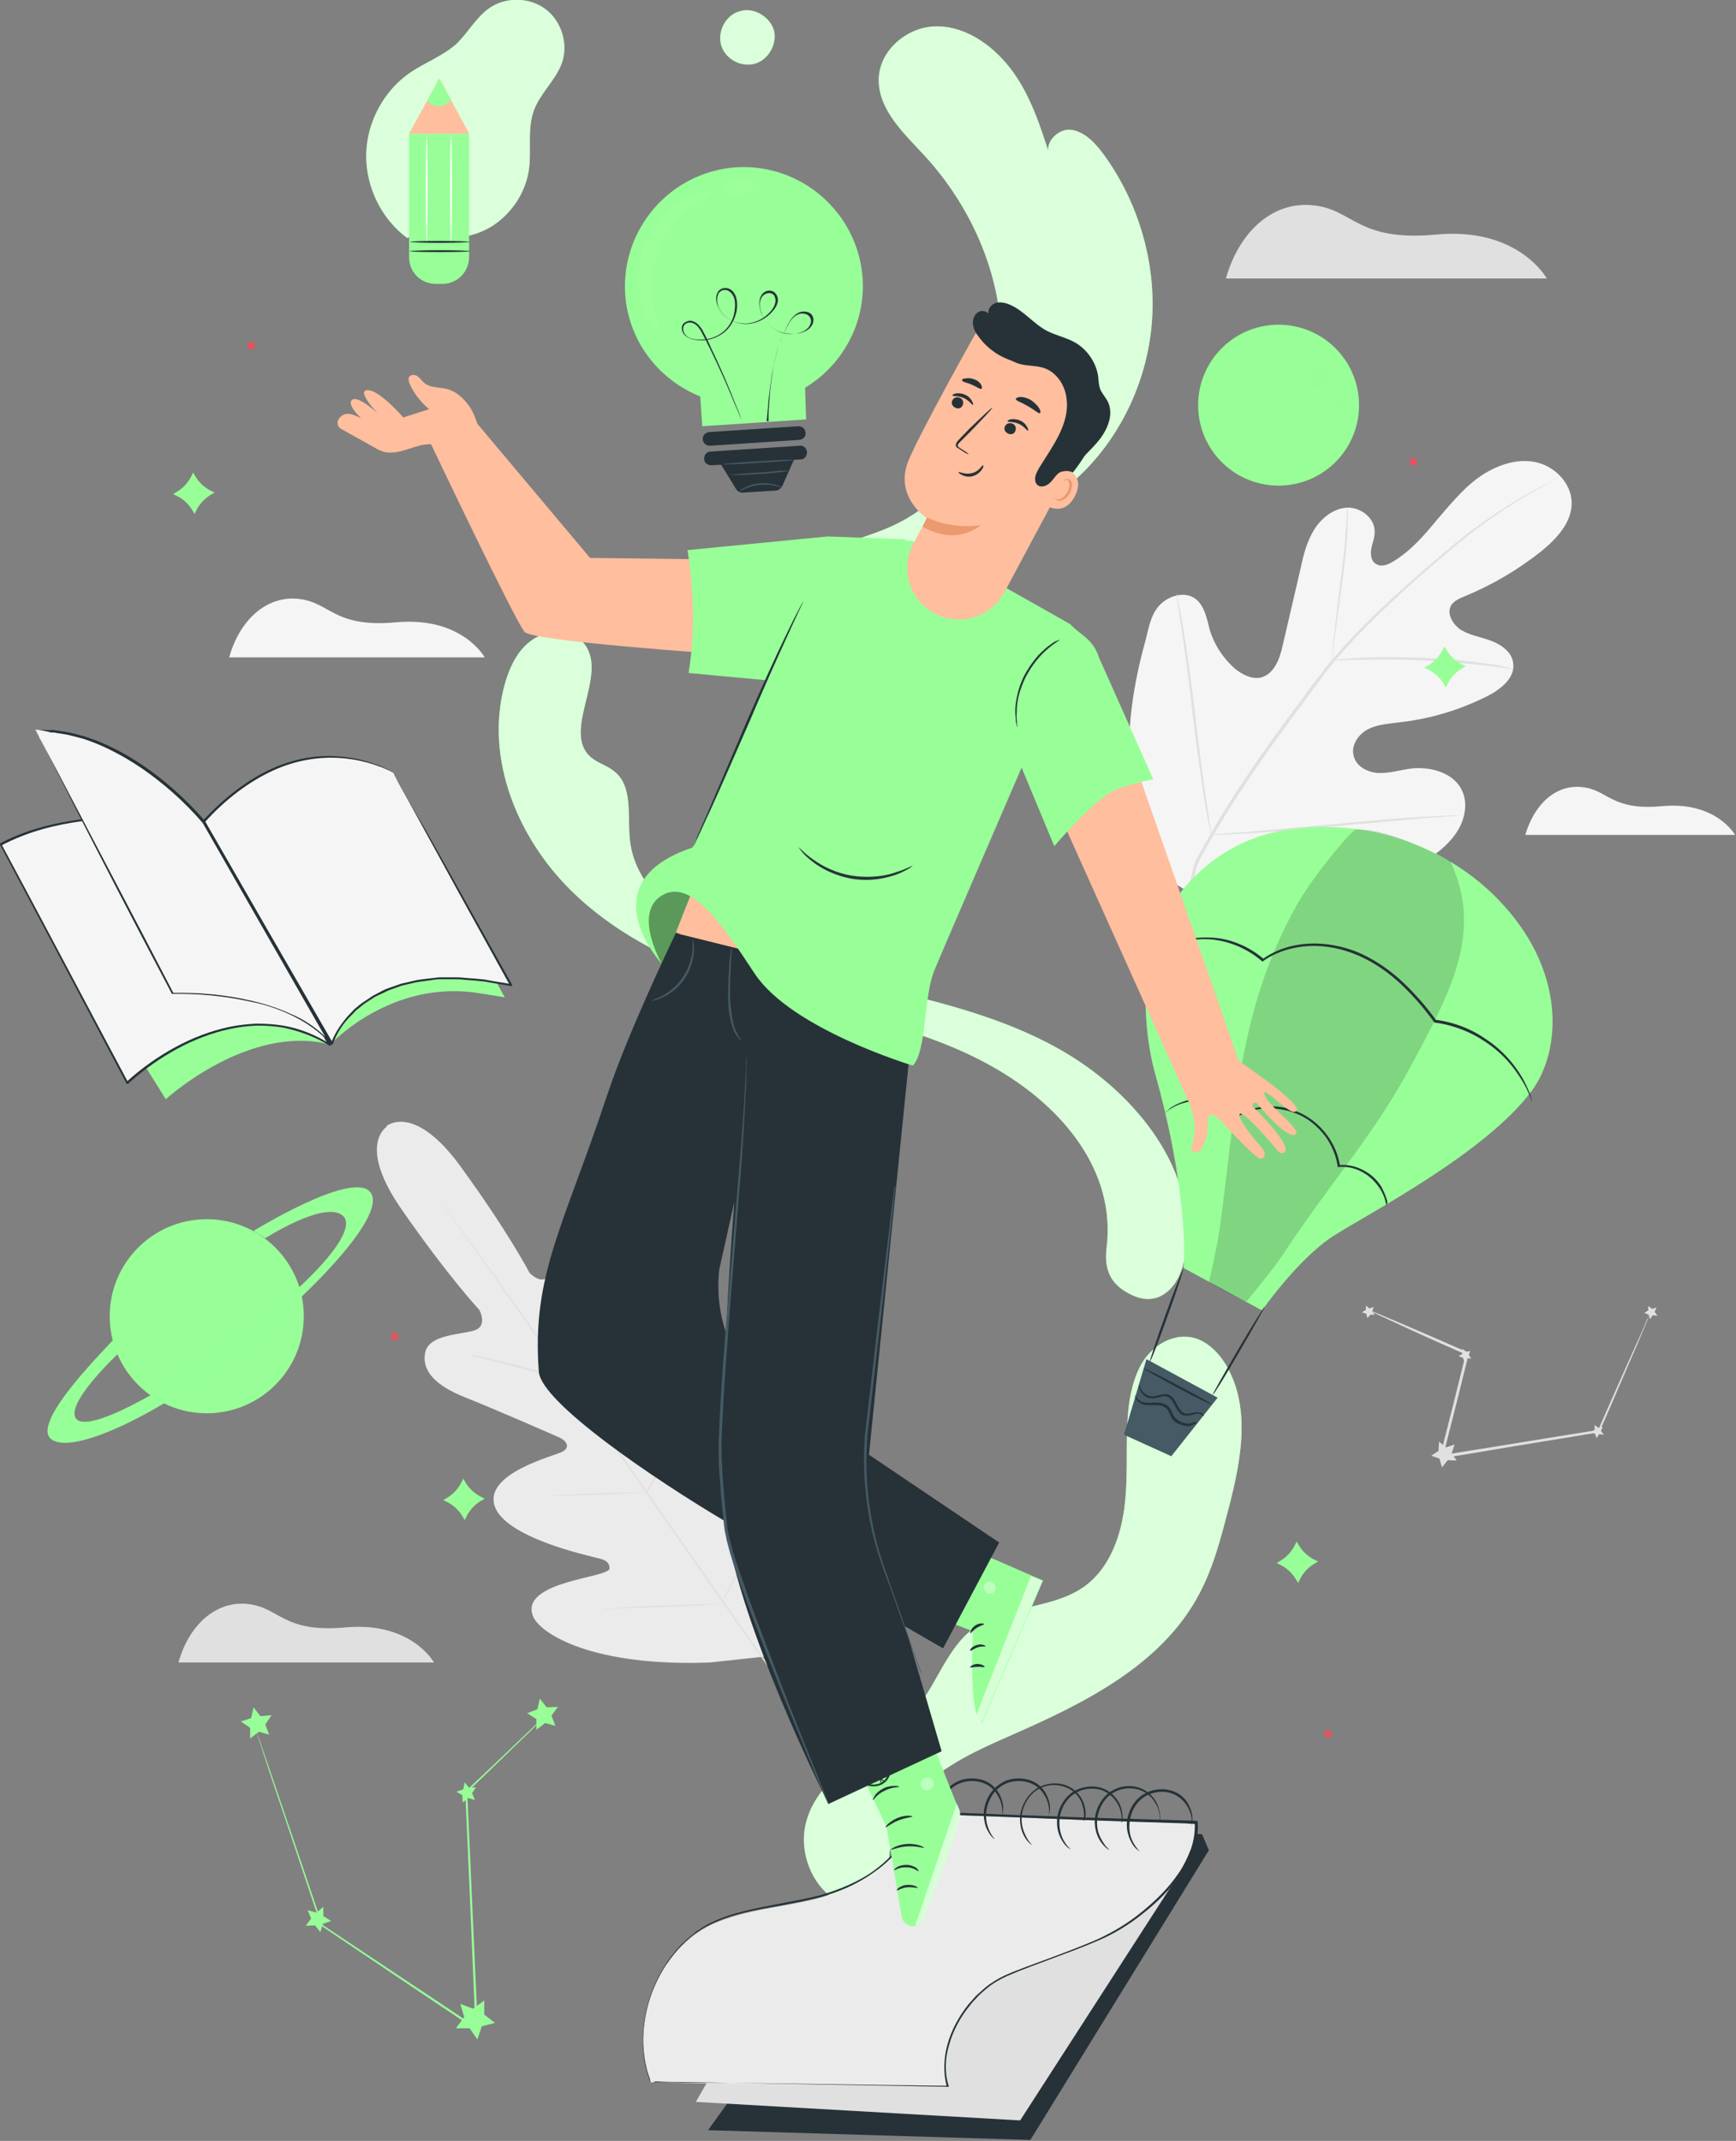 <svg width="356" height="439" viewBox="0 0 356 439" fill="none" xmlns="http://www.w3.org/2000/svg">
<rect x="0" y="0" width="356" height="439" fill="#808080" stroke="none"/>
<g id="illustration" clip-path="url(#clip0)">
<g id="Group 1">
<g id="Group">
<g id="Group_2">
<g id="Group_3">
<g id="Group_4">
<g id="Group_5">
<g id="Group_6">
<path id="Vector" d="M251.4 57.1H317.2C317.2 57.1 311.4 46.5 294.5 48.1C278.3 49.6 277.5 42.9 269.3 42.1C261 41.2 254.1 47.5 251.4 57.1Z" fill="#E0E0E0"/>
</g>
</g>
</g>
</g>
</g>
</g>
<g id="Group_7">
<g id="Group_8">
<g id="Group_9">
<path id="Vector_2" d="M79.5 230.9C79.5 230.9 72.9 234.5 82.5 248.2C92.1 262 98.3 268.6 98.3 268.6C98.3 268.6 100.1 271.9 97.3 272.8C94.5 273.7 88 273.6 87.2 277.3C86.4 281.2 89.5 284.2 95.3 286.5C101.1 288.8 113.7 294.3 114.8 294.8C115.9 295.3 117.2 296.7 115.3 297.7C113.5 298.6 99.4 302.1 101.4 308.7C103.4 315.3 120.7 319 122.6 319.5C124.5 319.9 125 320.6 125 321.6C125 322.6 120.1 323.3 116.2 324.5C112.2 325.7 107.8 327.7 109.3 331.4C110.8 335.1 121.7 341.8 145.6 340.9L156.7 339.7L161.4 329.6C170.2 307.3 167.4 294.8 164.4 292.2C161.4 289.6 158 293.1 155.6 296.4C153.2 299.8 150.9 304.1 150 303.8C149.1 303.5 148.6 302.7 148.8 300.8C149 298.9 151.2 281.3 145.6 277.2C140 273.1 132.1 285.3 130.6 286.7C129.1 288.1 128.1 286.4 128 285.2C127.9 284 126.9 270.3 126.6 264C126.4 257.7 124.5 253.8 120.5 253.3C116.7 252.8 114.7 259 112.9 261.4C111.1 263.8 108.6 261 108.6 261C108.6 261 104.4 252.9 94.6 239.4C84.8 225.8 79.1 231 79.1 231" fill="#EBEBEB"/>
</g>
<g id="Group_10">
<g id="Group_11">
<path id="Vector_3" d="M157.8 342.2C150.6 332.2 138.1 314.2 127.4 298.8C116.6 283.4 106.8 269.5 99.7 259.5C96.1 254.5 93.2 250.4 91.2 247.6C90.2 246.2 89.4 245.1 88.9 244.4C88.6 244 88.5 243.8 88.3 243.6C88.2 243.4 88.1 243.3 88.1 243.3C88.1 243.3 88.2 243.4 88.3 243.6C88.4 243.8 88.7 244.1 88.9 244.4C89.4 245.1 90.2 246.2 91.3 247.6C93.3 250.4 96.3 254.4 99.9 259.4C107.1 269.4 116.9 283.3 127.7 298.7C138.5 314.1 150.9 332.1 158.1 342.1" fill="#E0E0E0"/>
</g>
</g>
<g id="Group_12">
<g id="Group_13">
<path id="Vector_4" d="M96.3 277.8C96.3 277.8 96.6 277.8 97.1 277.9C97.6 278 98.3 278.1 99.2 278.3C101 278.7 103.5 279.3 106.2 280C108.9 280.7 111.3 281.4 113.2 281.9C114 282.1 114.7 282.3 115.3 282.5C115.8 282.6 116.1 282.7 116.1 282.7C116.1 282.7 115.8 282.7 115.3 282.6C114.8 282.5 114.1 282.4 113.2 282.2C111.4 281.8 108.9 281.1 106.2 280.4C103.5 279.7 101.1 279.1 99.2 278.6C98.4 278.4 97.6 278.2 97.1 278.1C96.6 277.9 96.3 277.9 96.3 277.8Z" fill="#E0E0E0"/>
</g>
</g>
<g id="Group_14">
<g id="Group_15">
<path id="Vector_5" d="M116.8 281.9C116.7 281.9 117.7 276.7 119.1 270.3C120.5 263.9 121.6 258.8 121.7 258.8C121.8 258.8 120.8 264 119.4 270.4C118.1 276.8 116.9 282 116.8 281.9Z" fill="#E0E0E0"/>
</g>
</g>
<g id="Group_16">
<g id="Group_17">
<path id="Vector_6" d="M132.3 306.3C132.3 306.3 132.4 306 132.7 305.6C133 305.1 133.3 304.4 133.8 303.6C134.7 301.9 135.9 299.6 137.2 297C138.5 294.4 139.5 292 140.3 290.3C140.7 289.5 141 288.8 141.2 288.3C141.4 287.8 141.5 287.6 141.6 287.6C141.6 287.6 141.5 287.9 141.4 288.4C141.2 288.9 141 289.6 140.6 290.5C139.9 292.3 138.9 294.7 137.6 297.3C136.3 299.9 135.1 302.2 134.1 303.8C133.6 304.6 133.2 305.3 132.9 305.7C132.5 306.1 132.4 306.3 132.3 306.3Z" fill="#E0E0E0"/>
</g>
</g>
<g id="Group_18">
<g id="Group_19">
<path id="Vector_7" d="M113 306.7C113 306.7 113.3 306.6 113.8 306.6C114.4 306.6 115.1 306.5 115.9 306.5C117.6 306.4 120.1 306.3 122.7 306.2C125.4 306.1 127.8 306.1 129.5 306C130.3 306 131 306 131.6 306C132.1 306 132.4 306 132.4 306C132.4 306 132.1 306.1 131.6 306.1C131 306.1 130.3 306.2 129.5 306.2C127.8 306.3 125.3 306.4 122.7 306.5C120 306.6 117.6 306.6 115.9 306.7C115.1 306.7 114.4 306.7 113.8 306.7C113.2 306.7 113 306.7 113 306.7Z" fill="#E0E0E0"/>
</g>
</g>
<g id="Group_20">
<g id="Group_21">
<path id="Vector_8" d="M123.9 329.9C123.9 329.9 124.2 329.8 124.9 329.8C125.6 329.8 126.5 329.7 127.5 329.6C129.7 329.5 132.8 329.3 136.2 329.2C139.6 329.1 142.7 329 144.9 328.9C146 328.9 146.9 328.9 147.5 328.8C148.1 328.8 148.5 328.8 148.5 328.8C148.5 328.8 148.2 328.9 147.5 328.9C146.8 328.9 145.9 329 144.9 329.1C142.7 329.2 139.6 329.4 136.2 329.5C132.8 329.6 129.7 329.7 127.5 329.8C126.4 329.8 125.5 329.8 124.9 329.9C124.3 330 123.9 330 123.9 329.9Z" fill="#E0E0E0"/>
</g>
</g>
<g id="Group_22">
<g id="Group_23">
<path id="Vector_9" d="M148 328.8C148 328.8 148.1 328.5 148.4 327.8C148.7 327.1 149.1 326.3 149.7 325.3C150.8 323.2 152.2 320.2 153.7 316.8C155.2 313.5 156.5 310.4 157.4 308.2C157.8 307.1 158.2 306.3 158.5 305.6C158.8 305 158.9 304.6 158.9 304.7C158.9 304.7 158.8 305.1 158.6 305.7C158.4 306.3 158 307.2 157.6 308.4C156.7 310.6 155.5 313.7 154 317C152.5 320.3 151 323.3 149.9 325.4C149.3 326.5 148.9 327.3 148.5 327.9C148.2 328.5 148 328.8 148 328.8Z" fill="#E0E0E0"/>
</g>
</g>
</g>
<g id="Group_24">
<g id="Group_25">
<g id="Group_26">
<g id="Group_27">
<g id="Group_28">
<path id="Vector_10" d="M241 181.2C229.1 167.9 230.2 148.6 234.7 132.1C235.5 129.3 235.8 126.3 237.7 124.2C239.6 122.1 243.1 121.1 245.3 122.9C247.1 124.4 247.5 127 248.1 129.2C249 132.2 250.8 134.9 253.1 137C254.7 138.3 256.7 139.4 258.7 138.9C261.4 138.1 262.5 134.9 263.1 132.1C264.3 126.9 265.5 121.8 266.7 116.6C267.3 113.8 268 111 269.5 108.6C271 106.2 273.5 104.2 276.3 104.1C279.1 104 282 106.3 281.9 109.1C281.9 110.3 281.4 111.4 281.2 112.6C281 113.8 281.2 115.2 282.3 115.7C283.3 116.3 284.6 115.8 285.6 115.2C289.1 113.1 291.9 110 294.5 106.8C297.2 103.7 299.8 100.4 303.1 98C306.4 95.6 310.6 94 314.6 94.7C318.6 95.4 322.2 98.9 322.3 103C322.4 107.1 319.2 110.5 316 113.1C311.2 116.9 305.9 120 300.3 122.3C299.3 122.7 298.2 123.2 297.6 124.1C296.6 125.8 297.9 128 299.5 129.1C301.4 130.3 303.7 130.6 305.8 131.4C307.9 132.2 310 133.7 310.3 135.9C310.8 139 307.7 141.4 304.9 142.8C299.3 145.6 293.3 147.4 287.1 148.1C284.9 148.4 282.6 148.5 280.6 149.5C278.6 150.5 277 152.8 277.6 155C278.1 157.2 280.5 158.4 282.7 158.5C284.9 158.6 287.1 157.9 289.3 157.6C293.4 157.1 298.3 158.5 299.9 162.3C301 164.8 300.4 167.9 299 170.2C297.6 172.6 295.4 174.4 293.2 176C285.4 181.7 276.3 185.6 266.8 186.6C257.4 187.6 249 186.5 241 181.2Z" fill="#F5F5F5"/>
</g>
</g>
</g>
</g>
<g id="Group_29">
<g id="Group_30">
<g id="Group_31">
<g id="Group_32">
<g id="Group_33">
<path id="Vector_11" d="M243.4 182.8C245.6 176.4 243.3 179.6 247.8 171.8C252.2 164 257.8 155.8 263.9 147.5C265.4 145.4 267 143.4 268.5 141.3C270 139.3 271.5 137.3 273.1 135.4C276.2 131.7 279.5 128.3 282.8 125.2C286 122.1 289.2 119.3 292.2 116.7C295.2 114.1 298 111.7 300.7 109.6C306.1 105.5 310.8 102.6 314.1 100.8C315.8 99.9 317.1 99.2 318 98.8C318.4 98.6 318.8 98.4 319 98.3C319.2 98.2 319.4 98.1 319.4 98.1C319.4 98.1 319.3 98.2 319.1 98.3C318.9 98.4 318.5 98.6 318.1 98.8C317.2 99.3 315.9 100 314.3 100.9C311 102.8 306.4 105.6 301.1 109.8C298.4 111.9 295.6 114.3 292.6 116.9C289.6 119.5 286.5 122.4 283.2 125.5C280 128.6 276.7 132 273.6 135.7C272 137.6 270.6 139.5 269.1 141.6C267.6 143.6 266.1 145.7 264.5 147.8C258.4 156.1 252.8 164.3 248.4 172C243.9 179.8 246.2 176.5 244 182.9" fill="#E0E0E0"/>
</g>
</g>
</g>
</g>
</g>
<g id="Group_34">
<g id="Group_35">
<g id="Group_36">
<g id="Group_37">
<g id="Group_38">
<path id="Vector_12" d="M273.2 135.5C273.2 135.5 273.2 135.1 273.2 134.3C273.2 133.5 273.3 132.4 273.5 130.9C273.8 128.1 274.3 124.1 274.8 119.8C275.4 115.5 275.8 111.6 276 108.7C276.1 107.3 276.2 106.1 276.2 105.3C276.2 104.5 276.3 104.1 276.3 104.1C276.3 104.1 276.4 104.5 276.4 105.3C276.4 106.1 276.4 107.3 276.3 108.7C276.2 111.6 275.8 115.5 275.2 119.8C274.6 124.1 274.1 127.9 273.7 130.8C273.5 132.1 273.4 133.2 273.3 134.1C273.3 135 273.2 135.5 273.2 135.5Z" fill="#E0E0E0"/>
</g>
</g>
</g>
</g>
</g>
<g id="Group_39">
<g id="Group_40">
<g id="Group_41">
<g id="Group_42">
<g id="Group_43">
<path id="Vector_13" d="M310.3 137.2C310.3 137.2 309.8 137.2 308.8 137C307.9 136.9 306.5 136.7 304.9 136.5C301.6 136.1 296.9 135.7 291.8 135.4C286.7 135.2 282 135.2 278.7 135.3C277 135.3 275.7 135.4 274.7 135.4C273.8 135.4 273.2 135.4 273.2 135.4C273.2 135.4 273.7 135.3 274.7 135.2C275.6 135.1 277 135 278.7 134.9C282.1 134.7 286.7 134.7 291.9 134.9C297 135.1 301.7 135.6 305 136.1C306.7 136.3 308 136.6 308.9 136.8C309.8 137.1 310.3 137.2 310.3 137.2Z" fill="#E0E0E0"/>
</g>
</g>
</g>
</g>
</g>
<g id="Group_44">
<g id="Group_45">
<g id="Group_46">
<g id="Group_47">
<g id="Group_48">
<path id="Vector_14" d="M248.4 171.3C248.4 171.3 248.3 171.1 248.3 170.8C248.2 170.4 248.1 169.9 248 169.4C247.7 168.2 247.4 166.4 247 164.1C246.3 159.6 245.4 153.4 244.6 146.6C243.8 139.7 243 133.5 242.3 129C242 126.8 241.7 125 241.5 123.7C241.4 123.1 241.3 122.6 241.3 122.3C241.3 122 241.2 121.8 241.3 121.8C241.3 121.8 241.4 122 241.4 122.3C241.5 122.7 241.6 123.2 241.7 123.7C242 124.9 242.3 126.7 242.7 129C243.4 133.5 244.3 139.7 245.1 146.6C245.9 153.5 246.7 159.7 247.4 164.2C247.7 166.4 248 168.2 248.2 169.5C248.3 170.1 248.4 170.6 248.4 170.9C248.4 171.1 248.4 171.3 248.4 171.3Z" fill="#E0E0E0"/>
</g>
</g>
</g>
</g>
</g>
<g id="Group_49">
<g id="Group_50">
<g id="Group_51">
<g id="Group_52">
<g id="Group_53">
<path id="Vector_15" d="M299.1 167.2C299.1 167.2 298.9 167.2 298.6 167.3C298.2 167.3 297.7 167.4 297.1 167.4C295.7 167.5 293.9 167.7 291.7 167.8C287.1 168.2 280.8 168.8 273.8 169.4C266.8 170.1 260.4 170.6 255.8 170.9C253.5 171 251.6 171.1 250.3 171.2C249.7 171.2 249.2 171.2 248.8 171.2C248.5 171.2 248.3 171.2 248.3 171.2C248.3 171.2 248.5 171.2 248.8 171.1C249.2 171.1 249.7 171 250.3 171C251.7 170.9 253.5 170.7 255.7 170.6C260.3 170.2 266.6 169.6 273.6 169C280.6 168.3 286.9 167.8 291.6 167.5C293.9 167.4 295.8 167.3 297.1 167.2C297.7 167.2 298.2 167.2 298.6 167.2C299 167.2 299.1 167.2 299.1 167.2Z" fill="#E0E0E0"/>
</g>
</g>
</g>
</g>
</g>
</g>
<g id="Group_54">
<g id="Group_55">
<g id="Group_56">
<g id="Group_57">
<g id="Group_58">
<g id="Group_59">
<path id="Vector_16" d="M338.5 269C338.5 269 338.5 269.2 338.3 269.5C338.2 269.8 338 270.3 337.8 270.8C337.3 272 336.6 273.7 335.7 275.8C333.8 280.1 331.2 286.3 328 293.6V293.7H327.9C320.8 294.9 312.5 296.2 303.7 297.7C300.9 298.2 298.2 298.6 295.6 299L295.2 299.1L295.3 298.7C297.3 290.9 299.1 283.7 300.6 277.6L300.7 277.8C294.8 275.2 289.9 273 286.5 271.4C284.8 270.6 283.5 270 282.6 269.6C282.2 269.4 281.8 269.2 281.6 269.1C281.4 269 281.3 268.9 281.3 268.9C281.3 268.9 281.4 268.9 281.7 269C282 269.1 282.3 269.3 282.7 269.4C283.6 269.8 285 270.4 286.7 271.1C290.2 272.6 295.1 274.7 301 277.3L301.2 277.4V277.6C299.7 283.7 297.9 290.9 295.9 298.7L295.6 298.4C298.2 298 301 297.5 303.7 297.1C312.5 295.7 320.8 294.3 327.9 293.2L327.7 293.3C330.9 286 333.6 279.9 335.6 275.5C336.6 273.4 337.3 271.7 337.8 270.5C338.1 270 338.3 269.5 338.4 269.2C338.4 269.1 338.5 269 338.5 269Z" fill="#E0E0E0"/>
</g>
</g>
</g>
</g>
</g>
<g id="Group_60">
<g id="Group_61">
<g id="Group_62">
<g id="Group_63">
<path id="Vector_17" d="M298.3 296.2L297.7 298L298.7 299.5L296.9 299.4L295.7 300.9L295.2 299.1L293.5 298.5L295 297.5L295.1 295.6L296.5 296.8L298.3 296.2Z" fill="#E0E0E0"/>
</g>
</g>
</g>
</g>
<g id="Group_64">
<g id="Group_65">
<g id="Group_66">
<g id="Group_67">
<path id="Vector_18" d="M281.7 268L281.4 268.9L281.9 269.6H281L280.4 270.3L280.2 269.4L279.3 269.1L280.1 268.6V267.7L280.8 268.3L281.7 268Z" fill="#E0E0E0"/>
</g>
</g>
</g>
</g>
<g id="Group_68">
<g id="Group_69">
<g id="Group_70">
<g id="Group_71">
<path id="Vector_19" d="M328.7 292.6L328.3 293.4L328.9 294.2L327.9 294.1L327.4 294.9L327.1 294L326.2 293.7L327 293.2V292.2L327.8 292.8L328.7 292.6Z" fill="#E0E0E0"/>
</g>
</g>
</g>
</g>
<g id="Group_72">
<g id="Group_73">
<g id="Group_74">
<g id="Group_75">
<path id="Vector_20" d="M301.5 277L301.2 277.8L301.7 278.6L300.8 278.5L300.3 279.3L300 278.4L299.1 278.1L299.9 277.6V276.6L300.7 277.2L301.5 277Z" fill="#E0E0E0"/>
</g>
</g>
</g>
</g>
<g id="Group_76">
<g id="Group_77">
<g id="Group_78">
<g id="Group_79">
<path id="Vector_21" d="M339.7 268.1L339.3 269L339.9 269.8L338.9 269.7L338.4 270.5L338.1 269.6L337.2 269.2L338 268.7V267.8L338.8 268.4L339.7 268.1Z" fill="#E0E0E0"/>
</g>
</g>
</g>
</g>
</g>
<g id="Group_80">
<g id="Group_81">
<g id="Group_82">
<g id="Group_83">
<g id="Group_84">
<g id="Group_85">
<path id="Vector_22" d="M36.6 340.9H89C89 340.9 84.4 332.5 70.9 333.7C58 334.9 57.4 329.6 50.8 328.9C44.2 328.2 38.7 333.3 36.6 340.9Z" fill="#E0E0E0"/>
</g>
</g>
</g>
</g>
</g>
</g>
<g id="Group_86">
<g id="Group_87">
<g id="Group_88">
<g id="Group_89">
<g id="Group_90">
<g id="Group_91">
<path id="Vector_23" d="M47 134.8H99.4C99.4 134.8 94.8 126.4 81.3 127.6C68.4 128.8 67.8 123.5 61.2 122.8C54.6 122.1 49.1 127.2 47 134.8Z" fill="#F5F5F5"/>
</g>
</g>
</g>
</g>
</g>
</g>
<g id="Group_92">
<g id="Group_93">
<g id="Group_94">
<g id="Group_95">
<g id="Group_96">
<g id="Group_97">
<path id="Vector_24" d="M312.8 171.2H355.8C355.8 171.2 352 164.3 340.9 165.3C330.3 166.3 329.8 161.9 324.4 161.4C319.1 160.8 314.6 164.9 312.8 171.2Z" fill="#F5F5F5"/>
</g>
</g>
</g>
</g>
</g>
</g>
</g>
<g id="Group_98">
<g id="Group_99">
<path id="Vector_25" d="M226.9 256.1C229 240 217.7 226.7 203.5 218.7C189.3 210.7 172.9 208 157.3 203.6C142.5 199.4 127.9 193.3 117 182.5C106.1 171.7 99.5 155.6 103.4 140.7C104.4 137 106.1 133.2 109.3 131.1C112.5 129 117.4 129 119.8 132C124.9 138.4 115 150 121.2 155.3C122.6 156.5 124.6 157 126 158.2C129.9 161.3 128.6 167.4 129.2 172.4C130.3 182.2 139.5 189.1 148.6 193.1C160.7 198.4 173.9 201 186.8 204.1C199.7 207.3 212.7 211.3 223.4 219.1C234.1 226.9 243.5 239.1 243.4 252.4C243.4 256.1 242.9 260.7 240.6 263.6C238.3 266.5 235.3 267.1 232 265.5C228.7 263.9 226.3 261.4 226.9 256.1Z" fill="#98FF98"/>
<g id="Group_100" opacity="0.8">
<path id="Vector_26" opacity="0.8" d="M226.9 256.1C229 240 217.7 226.7 203.5 218.7C189.3 210.7 172.9 208 157.3 203.6C142.5 199.4 127.9 193.3 117 182.5C106.1 171.7 99.5 155.6 103.4 140.7C104.4 137 106.1 133.2 109.3 131.1C112.5 129 117.4 129 119.8 132C124.9 138.4 115 150 121.2 155.3C122.6 156.5 124.6 157 126 158.2C129.9 161.3 128.6 167.4 129.2 172.4C130.3 182.2 139.5 189.1 148.6 193.1C160.7 198.4 173.9 201 186.8 204.1C199.7 207.3 212.7 211.3 223.4 219.1C234.1 226.9 243.5 239.1 243.4 252.4C243.4 256.1 242.9 260.7 240.6 263.6C238.3 266.5 235.3 267.1 232 265.5C228.7 263.9 226.3 261.4 226.9 256.1Z" fill="white"/>
</g>
</g>
<g id="Group_101">
<path id="Vector_27" d="M158.4 128C157.9 122 162.3 116.8 167.4 114C172.5 111.2 178.3 110.1 183.5 107.6C196.4 101.5 204.7 87 205.3 72.2C205.9 57.4 199.5 42.6 189.4 31.7C185.3 27.3 180.3 22.6 180.2 16.6C180.1 10.3 186.2 5.3 192.3 5.4C198.4 5.5 204 9.6 207.7 14.7C211.4 19.8 213.4 26 215.3 32C213.9 29.5 216.8 26.4 219.5 26.6C222.3 26.9 224.5 29.2 226.2 31.5C233.5 41.4 237.2 54.1 236.2 66.3C235.2 78.5 229.5 90.2 220.7 98.2C210.8 107.2 197.8 111.4 185.1 115.4C176.3 118.2 167.5 121 158.7 123.7" fill="#98FF98"/>
<g id="Group_102" opacity="0.8">
<path id="Vector_28" opacity="0.8" d="M158.4 128C157.9 122 162.3 116.8 167.4 114C172.5 111.2 178.3 110.1 183.5 107.6C196.4 101.5 204.7 87 205.3 72.2C205.9 57.4 199.5 42.6 189.4 31.7C185.3 27.3 180.3 22.6 180.2 16.6C180.1 10.3 186.2 5.3 192.3 5.4C198.4 5.5 204 9.6 207.7 14.7C211.4 19.8 213.4 26 215.3 32C213.9 29.5 216.8 26.4 219.5 26.6C222.3 26.9 224.5 29.2 226.2 31.5C233.5 41.4 237.2 54.1 236.2 66.3C235.2 78.5 229.5 90.2 220.7 98.2C210.8 107.2 197.8 111.4 185.1 115.4C176.3 118.2 167.5 121 158.7 123.7" fill="white"/>
</g>
</g>
<g id="Group_103">
<path id="Vector_29" d="M151.1 2.5C148.5 3.6 147 6.9 148 9.6C149 12.3 152.2 13.9 155 13C157.7 12.1 159.4 8.9 158.7 6.2C157.9 3.5 154.8 1.6 152.1 2.2" fill="#98FF98"/>
<g id="Group_104" opacity="0.8">
<path id="Vector_30" opacity="0.8" d="M151.1 2.5C148.5 3.6 147 6.9 148 9.6C149 12.3 152.2 13.9 155 13C157.7 12.1 159.4 8.9 158.7 6.2C157.9 3.5 154.8 1.6 152.1 2.2" fill="white"/>
</g>
</g>
</g>
<g id="Group_105">
<path id="Vector_31" d="M183.7 387.8C180.5 381.1 183.3 372.7 188.4 367.3C193.6 361.9 200.6 358.8 207.4 355.8C222.5 349.2 238.4 341.3 246 326.7C248.6 321.8 250.1 316.4 251.5 311C254.3 300.6 256.9 288.9 251.3 279.7C249.7 277.1 247.2 274.7 244.2 274.2C240.7 273.6 237.2 275.5 235 278.3C232.9 281.1 232 284.6 231.5 288.1C230.7 294.7 231.4 301.5 230.7 308.1C230 314.8 227.6 321.7 222.1 325.5C215.4 330.1 205.9 329.1 199.5 334C194.3 338 192.3 344.8 188.2 350C184.8 354.3 180 357.3 175.6 360.6C171.2 363.9 166.9 368 165.4 373.3C163.8 378.8 165.8 385.2 170.2 388.8C174.6 392.5 181.2 393.3 186.3 390.9" fill="#98FF98"/>
<g id="Group_106" opacity="0.8">
<path id="Vector_32" opacity="0.8" d="M183.7 387.8C180.5 381.1 183.3 372.7 188.4 367.3C193.6 361.9 200.6 358.8 207.4 355.8C222.5 349.2 238.4 341.3 246 326.7C248.6 321.8 250.1 316.4 251.5 311C254.3 300.6 256.9 288.9 251.3 279.7C249.7 277.1 247.2 274.7 244.2 274.2C240.7 273.6 237.2 275.5 235 278.3C232.9 281.1 232 284.6 231.5 288.1C230.7 294.7 231.4 301.5 230.7 308.1C230 314.8 227.6 321.7 222.1 325.5C215.4 330.1 205.9 329.1 199.5 334C194.3 338 192.3 344.8 188.2 350C184.8 354.3 180 357.3 175.6 360.6C171.2 363.9 166.9 368 165.4 373.3C163.8 378.8 165.8 385.2 170.2 388.8C174.6 392.5 181.2 393.3 186.3 390.9" fill="white"/>
</g>
</g>
<g id="Group_107">
<g id="Group_108">
<g id="Group_109">
<g id="Group_110">
<path id="Vector_33" d="M95 303.2L95.6 304.2C96.3 305.3 97.3 306.2 98.4 306.8L99.4 307.3L98.4 307.9C97.3 308.6 96.4 309.6 95.8 310.7L95.3 311.7L94.7 310.7C94 309.6 93 308.7 91.9 308.1L90.9 307.6L91.9 307C93 306.3 93.9 305.3 94.5 304.2L95 303.2Z" fill="#98FF98"/>
</g>
</g>
</g>
</g>
<g id="Group_111">
<g id="Group_112">
<g id="Group_113">
<g id="Group_114">
<path id="Vector_34" d="M39.6 96.9L40.2 97.9C40.9 99 41.9 99.9 43 100.5L44 101L43 101.6C41.9 102.3 41 103.3 40.4 104.4L39.9 105.4L39.3 104.4C38.6 103.3 37.6 102.4 36.5 101.8L35.5 101.3L36.5 100.7C37.6 100 38.5 99 39.1 97.9L39.6 96.9Z" fill="#98FF98"/>
</g>
</g>
</g>
</g>
<g id="Group_115">
<g id="Group_116">
<g id="Group_117">
<g id="Group_118">
<path id="Vector_35" d="M296.2 132.5L296.8 133.5C297.5 134.6 298.5 135.5 299.6 136.1L300.6 136.6L299.6 137.2C298.5 137.9 297.6 138.9 297 140L296.5 141L295.9 140C295.2 138.9 294.2 138 293.1 137.4L292.1 136.9L293.1 136.3C294.2 135.6 295.1 134.6 295.7 133.5L296.2 132.5Z" fill="#98FF98"/>
</g>
</g>
</g>
</g>
<g id="Group_119">
<g id="Group_120">
<g id="Group_121">
<g id="Group_122">
<path id="Vector_36" d="M265.9 316.1L266.5 317.1C267.2 318.2 268.2 319.1 269.3 319.7L270.3 320.2L269.3 320.8C268.2 321.5 267.3 322.5 266.7 323.6L266.2 324.6L265.6 323.6C264.9 322.5 263.9 321.6 262.8 321L261.8 320.5L262.8 319.9C263.9 319.2 264.8 318.2 265.4 317.1L265.9 316.1Z" fill="#98FF98"/>
</g>
</g>
</g>
</g>
<g id="Group_123">
<g id="Group_124">
<g id="Group_125">
<g id="Group_126">
<path id="Vector_37" d="M271.6 354.7L271.9 354.8C272.2 354.9 272.6 355 272.9 354.9L273.2 354.8L273.1 355.1C273 355.4 272.9 355.8 273 356.1L273.1 356.4L272.8 356.3C272.5 356.2 272.1 356.1 271.8 356.2L271.5 356.3L271.6 356C271.7 355.7 271.8 355.3 271.7 355L271.6 354.7Z" fill="#E8505B"/>
</g>
</g>
</g>
</g>
<g id="Group_127">
<g id="Group_128">
<g id="Group_129">
<g id="Group_130">
<path id="Vector_38" d="M289.1 93.8L289.4 93.9C289.7 94 290.1 94.1 290.4 94L290.7 93.9L290.6 94.2C290.5 94.5 290.4 94.9 290.5 95.2L290.6 95.5L290.3 95.4C290 95.3 289.6 95.2 289.3 95.3L289 95.4L289.1 95.1C289.2 94.8 289.3 94.4 289.2 94.1L289.1 93.8Z" fill="#E8505B"/>
</g>
</g>
</g>
</g>
<g id="Group_131">
<g id="Group_132">
<g id="Group_133">
<g id="Group_134">
<path id="Vector_39" d="M50.8 70L51.1 70.1C51.4 70.2 51.8 70.3 52.1 70.2L52.4 70.1L52.3 70.4C52.2 70.7 52.1 71.1 52.2 71.4L52.3 71.7L52 71.6C51.7 71.5 51.3 71.4 51 71.5L50.7 71.6L50.8 71.3C50.9 71 51 70.6 50.9 70.3L50.8 70Z" fill="#E8505B"/>
</g>
</g>
</g>
</g>
<g id="Group_135">
<g id="Group_136">
<g id="Group_137">
<g id="Group_138">
<path id="Vector_40" d="M80.2 273.2L80.5 273.3C80.8 273.4 81.2 273.5 81.5 273.4L81.8 273.3L81.7 273.6C81.6 273.9 81.5 274.3 81.6 274.6L81.7 274.9L81.4 274.8C81.1 274.7 80.7 274.6 80.4 274.7L80.1 274.8L80.2 274.5C80.3 274.2 80.4 273.8 80.3 273.5L80.2 273.2Z" fill="#E8505B"/>
</g>
</g>
</g>
</g>
<g id="Group_139">
<g id="Group_140">
<g id="Group_141">
<g id="Group_142">
<g id="Group_143">
<g id="Group_144">
<path id="Vector_41" d="M112.1 351.7C112.1 351.7 112 351.8 111.8 352C111.6 352.2 111.3 352.5 111 352.8C110.2 353.5 109.2 354.6 107.8 355.9C105 358.6 100.9 362.6 95.8 367.5V367.4C96.4 379.9 97.1 397 98 416V416.4L97.6 416.2C96.2 415.3 94.8 414.3 93.3 413.3C83.4 406.7 74.1 400.4 65.9 394.9H65.8V394.8C61.7 382.6 58.3 372.3 55.8 365C54.6 361.4 53.7 358.5 53 356.5C52.7 355.5 52.4 354.8 52.3 354.3C52.2 354.1 52.2 353.9 52.1 353.7C52.1 353.6 52 353.5 52 353.5C52 353.5 52 353.6 52.1 353.7C52.2 353.8 52.2 354 52.3 354.3C52.5 354.8 52.7 355.6 53.1 356.5C53.8 358.5 54.8 361.3 56 364.9C58.5 372.2 62 382.5 66.1 394.7L66 394.6C74.2 400.1 83.6 406.3 93.5 412.9C95 413.9 96.5 414.9 97.8 415.8L97.5 416C96.7 397 96 380 95.4 367.4V367.3H95.5C100.6 362.5 104.7 358.6 107.6 355.8C109 354.5 110.1 353.4 110.9 352.7C111.3 352.4 111.6 352.1 111.8 351.9C112 351.8 112.1 351.7 112.1 351.7Z" fill="#98FF98"/>
</g>
</g>
</g>
</g>
</g>
<g id="Group_145">
<g id="Group_146">
<g id="Group_147">
<g id="Group_148">
<path id="Vector_42" d="M99.3 410.2V413.1L101.5 414.8L98.8 415.5L97.9 418.2L96.3 415.9H93.5L95.2 413.6L94.4 410.9L97 411.9L99.3 410.2Z" fill="#98FF98"/>
</g>
</g>
</g>
</g>
<g id="Group_149">
<g id="Group_150">
<g id="Group_151">
<g id="Group_152">
<path id="Vector_43" d="M66.3 391V392.9L67.9 393.9L66.2 394.5L65.7 396.2L64.6 394.8L62.7 394.9L63.8 393.4L63.1 391.7L64.9 392.2L66.3 391Z" fill="#98FF98"/>
</g>
</g>
</g>
</g>
<g id="Group_153">
<g id="Group_154">
<g id="Group_155">
<g id="Group_156">
<path id="Vector_44" d="M52 350.1L53.4 351.9L55.7 351.7L54.4 353.6L55.2 355.7L53.1 355.1L51.3 356.5V354.3L49.4 353L51.5 352.3L52 350.1Z" fill="#98FF98"/>
</g>
</g>
</g>
</g>
<g id="Group_157">
<g id="Group_158">
<g id="Group_159">
<g id="Group_160">
<path id="Vector_45" d="M110.7 348.3L112.1 350.1L114.4 350L113.1 351.8L113.9 353.9L111.8 353.3L110 354.7V352.5L108.1 351.3L110.2 350.5L110.7 348.3Z" fill="#98FF98"/>
</g>
</g>
</g>
</g>
<g id="Group_161">
<g id="Group_162">
<g id="Group_163">
<g id="Group_164">
<path id="Vector_46" d="M95.3 365.5L96.2 366.6L97.6 366.5L96.8 367.7L97.4 369.1L96 368.7L94.9 369.6L94.8 368.1L93.6 367.4L95 366.9L95.3 365.5Z" fill="#98FF98"/>
</g>
</g>
</g>
</g>
</g>
<g id="Group_165">
<g id="Group_166">
<g id="Group_167">
<g id="Group_168">
<g id="Group_169">
<path id="Vector_47" d="M273.615 94.993C280.195 88.688 280.417 78.243 274.112 71.664C267.807 65.085 257.362 64.862 250.783 71.167C244.203 77.472 243.981 87.917 250.286 94.497C256.591 101.076 267.036 101.298 273.615 94.993Z" fill="#98FF98"/>
</g>
</g>
</g>
</g>
<g id="Group_170" opacity="0.4">
<g id="Group_171" opacity="0.4">
<g id="Group_172" opacity="0.4">
<g id="Group_173" opacity="0.4">
<path id="Vector_48" opacity="0.4" d="M267.5 76.8C267.5 75.3 268.8 74.1 270.2 74.2C271.7 74.2 272.9 75.5 272.8 76.9C272.8 78.4 271.5 79.6 270.1 79.5C268.7 79.5 267.5 78.3 267.5 76.8Z" fill="black"/>
</g>
</g>
</g>
</g>
<g id="Group_174" opacity="0.4">
<g id="Group_175" opacity="0.4">
<g id="Group_176" opacity="0.4">
<g id="Group_177" opacity="0.4">
<path id="Vector_49" opacity="0.4" d="M272.9 83.1C272.9 82.2 273.6 81.6 274.5 81.6C275.4 81.6 276 82.3 276 83.2C276 84.1 275.3 84.7 274.4 84.7C273.6 84.6 272.9 83.9 272.9 83.1Z" fill="black"/>
</g>
</g>
</g>
</g>
<g id="Group_178" opacity="0.4">
<g id="Group_179" opacity="0.4">
<g id="Group_180" opacity="0.4">
<g id="Group_181" opacity="0.4">
<path id="Vector_50" opacity="0.4" d="M270.8 87.8C271.1 87.8 271.4 88.1 271.4 88.4C271.4 88.7 271.1 89 270.8 89C270.5 89 270.2 88.7 270.2 88.4C270.2 88.1 270.5 87.8 270.8 87.8Z" fill="black"/>
</g>
</g>
</g>
</g>
</g>
</g>
<g id="pencil">
<g id="Group_182">
<path id="Vector_51" d="M83.5 48.8C78.2 44.9 75 38.3 75.1 31.7C75.2 25.1 78.7 18.6 84.1 14.9C87.2 12.8 90.8 11.5 93.6 9C96 6.7 97.6 3.6 100.3 1.7C103.7 -0.7 108.6 -0.6 111.9 1.9C115.2 4.4 116.6 9.1 115.2 13C113.9 16.5 110.8 19.1 109.5 22.6C108.1 26.4 109 30.6 108.5 34.5C107.9 39.4 104.9 43.9 100.7 46.5C96.5 49 91.1 49.5 86.5 47.8" fill="#98FF98"/>
<g id="Group_183" opacity="0.8">
<path id="Vector_52" opacity="0.8" d="M83.5 48.8C78.2 44.9 75 38.3 75.1 31.7C75.2 25.1 78.7 18.6 84.1 14.9C87.2 12.8 90.8 11.5 93.6 9C96 6.7 97.6 3.6 100.3 1.7C103.7 -0.7 108.6 -0.6 111.9 1.9C115.2 4.4 116.6 9.1 115.2 13C113.9 16.5 110.8 19.1 109.5 22.6C108.1 26.4 109 30.6 108.5 34.5C107.9 39.4 104.9 43.9 100.7 46.5C96.5 49 91.1 49.5 86.5 47.8" fill="white"/>
</g>
</g>
<g id="Group_184">
<path id="Vector_53" d="M90.8 58.2H89.3C86.3 58.2 83.9 55.8 83.9 52.8V27.4H96.2V52.7C96.2 55.7 93.8 58.2 90.8 58.2Z" fill="#98FF98"/>
<path id="Vector_54" d="M83.9 27.4L90.1 16.1L96.2 27.4H83.9Z" fill="#FFBE9D"/>
<path id="Vector_55" d="M87.6 20.6C87.6 20.6 89.5 23.4 92.5 20.6L90.1 16.1L87.6 20.6Z" fill="#98FF98"/>
</g>
<g id="Group_185">
<path id="Vector_56" d="M96.4 51.5C96.4 51.6 93.6 51.7 90.2 51.7C86.7 51.7 84 51.6 84 51.5C84 51.4 86.8 51.3 90.2 51.3C93.6 51.3 96.4 51.4 96.4 51.5Z" fill="#263238"/>
</g>
<g id="Group_186">
<path id="Vector_57" d="M96.3 49.6C96.3 49.7 93.6 49.8 90.2 49.8C86.8 49.8 84.1 49.7 84.1 49.6C84.1 49.5 86.8 49.4 90.2 49.4C93.5 49.4 96.3 49.5 96.3 49.6Z" fill="#263238"/>
</g>
<g id="Group_187">
<path id="Vector_58" d="M87.5 27.6C87.6 27.6 87.7 32.5 87.7 38.6C87.7 44.7 87.6 49.6 87.5 49.6C87.4 49.6 87.3 44.7 87.3 38.6C87.3 32.5 87.4 27.6 87.5 27.6Z" fill="#FAFAFA"/>
</g>
<g id="Group_188">
<path id="Vector_59" d="M92.5 27.6C92.6 27.6 92.7 32.5 92.7 38.6C92.7 44.7 92.6 49.6 92.5 49.6C92.4 49.6 92.3 44.7 92.3 38.6C92.3 32.5 92.4 27.6 92.5 27.6Z" fill="#FAFAFA"/>
</g>
</g>
<g id="book">
<path id="Vector_60" d="M190.7 373.7L246.5 376.1L247.9 379.4L211.3 438.8L145.2 436.8L190.7 373.7Z" fill="#263238"/>
<path id="Vector_61" d="M142.7 431L209.2 434.8L243.9 381L219.5 382.9L157.8 404.7L142.7 431Z" fill="#E0E0E0"/>
<g id="Group_189">
<path id="Vector_62" d="M133.4 427L194.4 428C191.9 420.2 197.8 409.2 206 405.5C211.4 403 221.7 399.9 227 397.2C237 392.1 246.1 382.3 245.3 373.9L220.2 373.1L188.2 371.9C185.5 379.8 179.8 385 171.1 388.2C163.3 391 154.5 391 146.9 394.2C134.7 399.2 128.8 415.8 133.4 427Z" fill="#EBEBEB"/>
<g id="Group_190">
<path id="Vector_63" d="M133.4 427C133.4 427 133.3 426.9 133.2 426.6C133.1 426.3 133 425.9 132.8 425.4C132.6 424.9 132.5 424.2 132.3 423.4C132.1 422.6 132 421.7 131.9 420.6C131.7 418.5 131.8 415.8 132.4 412.8C133 409.8 134.2 406.4 136.3 403.1C136.8 402.3 137.4 401.4 138.1 400.6C138.4 400.2 138.7 399.8 139.1 399.4C139.5 399 139.8 398.6 140.2 398.3C140.6 397.9 141 397.5 141.4 397.2C141.8 396.9 142.3 396.5 142.7 396.1C143.7 395.5 144.6 394.8 145.7 394.3C149.9 392.2 155 391.3 160.2 390.3C162.8 389.8 165.6 389.3 168.3 388.6C171 387.8 173.7 386.8 176.3 385.4C177.6 384.7 178.9 383.9 180.1 382.9C181.3 382 182.4 380.9 183.4 379.8C185.5 377.5 187 374.7 188 371.6L188.1 371.4H188.3C196.8 371.7 205.7 372.1 215 372.4C224.2 372.8 233.8 373 243.6 373.3C244.2 373.3 244.8 373.3 245.4 373.4H245.6V373.6C245.8 375.5 245.4 377.5 244.8 379.2C244.5 380.1 244.1 380.9 243.7 381.8C243.2 382.6 242.8 383.4 242.2 384.2C240.1 387.3 237.5 389.9 234.6 392.2C231.8 394.5 228.7 396.4 225.5 397.8C222.3 399.2 219 400.4 215.8 401.6C212.6 402.8 209.5 403.9 206.5 405.2C205 405.9 203.6 406.7 202.4 407.7C201.8 408.2 201.2 408.7 200.6 409.3C200.1 409.9 199.5 410.4 199 411.1C197 413.5 195.5 416.3 194.7 419.1C193.8 421.9 193.7 425 194.5 427.6L194.6 427.9H194.3C175.8 427.6 160.6 427.3 149.9 427.1C144.6 427 140.4 426.9 137.6 426.9C136.2 426.9 135.1 426.8 134.4 426.8C133.8 427.1 133.4 427 133.4 427C133.4 427 133.8 427 134.5 427C135.2 427 136.3 427 137.7 427C140.5 427 144.7 427.1 150 427.1C160.6 427.2 175.9 427.5 194.4 427.7L194.2 428C193.4 425.2 193.5 422.1 194.3 419.2C195.1 416.3 196.6 413.5 198.6 411C199.1 410.4 199.7 409.8 200.2 409.2C200.8 408.7 201.4 408.1 202 407.6C203.2 406.6 204.7 405.7 206.2 405C209.2 403.7 212.4 402.6 215.6 401.4C218.8 400.2 222 399 225.2 397.6C228.4 396.1 231.4 394.3 234.2 392C237 389.7 239.6 387.2 241.7 384.1C242.2 383.4 242.7 382.5 243.1 381.7C243.5 380.9 243.9 380 244.2 379.2C244.8 377.5 245.1 375.6 245 373.8L245.2 374C244.6 374 244 374 243.4 373.9C233.6 373.6 224 373.3 214.8 372.9C205.6 372.5 196.6 372.2 188.1 371.9L188.3 371.7C187.2 374.8 185.7 377.7 183.6 380C182.6 381.2 181.4 382.3 180.2 383.2C179 384.1 177.7 385 176.4 385.7C173.8 387.2 171 388.2 168.3 389C165.5 389.7 162.8 390.2 160.2 390.7C154.9 391.6 149.9 392.5 145.7 394.6C144.6 395.1 143.7 395.7 142.8 396.3C142.3 396.6 141.9 397 141.5 397.3C141.1 397.6 140.7 398 140.3 398.4C139.9 398.8 139.5 399.2 139.2 399.5C138.8 399.9 138.5 400.3 138.2 400.7C137.5 401.5 137 402.3 136.4 403.1C134.3 406.4 133.1 409.7 132.5 412.7C131.9 415.7 131.8 418.3 132 420.4C132.1 421.4 132.2 422.4 132.4 423.2C132.6 424 132.7 424.7 132.9 425.2C133.1 425.7 133.2 426.1 133.3 426.4C133.4 426.9 133.4 427 133.4 427Z" fill="#263238"/>
</g>
</g>
<g id="Group_191">
<path id="Vector_64" d="M205.4 372.9C205.4 372.9 205.5 372.5 205.5 371.8C205.6 371.1 205.5 370.1 205 368.9C204.5 367.8 203.6 366.5 202.1 365.8C200.6 365.1 198.7 365 197 365.6C195.2 366.3 193.9 367.7 193.3 369.2C192.6 370.7 192.5 372.2 192.7 373.5C192.9 374.7 193.4 375.7 193.7 376.2C194.1 376.8 194.4 377.1 194.3 377.1C194.3 377.1 194 376.9 193.5 376.3C193.1 375.7 192.5 374.8 192.3 373.5C192 372.2 192.1 370.6 192.8 369C193.5 367.4 194.8 365.9 196.8 365.1C198.7 364.4 200.8 364.6 202.3 365.3C203.9 366.1 204.9 367.5 205.3 368.7C205.8 369.9 205.8 371 205.6 371.7C205.5 372.1 205.5 372.3 205.4 372.5C205.5 372.8 205.4 372.9 205.4 372.9Z" fill="#263238"/>
</g>
<g id="Group_192">
<path id="Vector_65" d="M215 372.9C215 372.9 215.1 372.5 215.1 371.8C215.2 371.1 215.1 370.1 214.6 368.9C214.1 367.8 213.2 366.5 211.7 365.8C210.2 365.1 208.3 365 206.6 365.6C204.8 366.3 203.5 367.7 202.9 369.2C202.2 370.7 202.1 372.2 202.3 373.5C202.5 374.7 203 375.7 203.3 376.2C203.7 376.8 204 377.1 203.9 377.1C203.9 377.1 203.6 376.9 203.1 376.3C202.7 375.7 202.1 374.8 201.9 373.5C201.6 372.2 201.7 370.6 202.4 369C203.1 367.4 204.4 365.9 206.4 365.1C208.3 364.4 210.4 364.6 211.9 365.3C213.5 366.1 214.5 367.5 214.9 368.7C215.4 369.9 215.4 371 215.2 371.7C215.1 372.1 215.1 372.3 215 372.5C215 372.8 215 372.9 215 372.9Z" fill="#263238"/>
</g>
<g id="Group_193">
<path id="Vector_66" d="M222.2 373.4C222.2 373.4 222.3 373 222.3 372.3C222.3 371.6 222.2 370.6 221.7 369.4C221.2 368.3 220.2 367.1 218.6 366.5C217.1 365.9 215.2 365.8 213.5 366.6C211.8 367.3 210.6 368.9 210 370.4C209.4 371.9 209.4 373.5 209.7 374.7C210 375.9 210.5 376.8 210.9 377.4C211.3 378 211.6 378.2 211.6 378.3C211.6 378.3 211.2 378.1 210.8 377.6C210.3 377.1 209.7 376.1 209.4 374.9C209.1 373.6 209 372 209.7 370.4C210.3 368.8 211.6 367.1 213.4 366.3C215.3 365.5 217.3 365.5 218.9 366.2C220.5 366.9 221.6 368.2 222.1 369.4C222.6 370.6 222.7 371.7 222.6 372.4C222.6 372.8 222.5 373 222.4 373.2C222.3 373.3 222.3 373.4 222.2 373.4Z" fill="#263238"/>
</g>
<g id="Group_194">
<path id="Vector_67" d="M230 373.8C230 373.8 230 373.4 230 372.7C230 372 229.8 371 229.2 369.9C228.6 368.8 227.5 367.7 226 367.1C224.5 366.6 222.5 366.6 220.9 367.5C219.2 368.3 218.1 369.9 217.6 371.5C217.1 373.1 217.2 374.6 217.5 375.8C217.8 377 218.4 377.9 218.8 378.4C219.2 378.9 219.6 379.2 219.5 379.2C219.5 379.2 219.1 379 218.6 378.5C218.1 378 217.5 377.1 217.1 375.9C216.7 374.7 216.6 373 217.1 371.4C217.6 369.8 218.8 368 220.6 367.1C222.4 366.2 224.5 366.1 226.1 366.7C227.8 367.3 228.9 368.6 229.5 369.7C230.1 370.9 230.2 372 230.2 372.7C230.2 373.1 230.1 373.3 230.1 373.5C230.1 373.7 230 373.8 230 373.8Z" fill="#263238"/>
</g>
<g id="Group_195">
<path id="Vector_68" d="M237.8 373.6C237.8 373.6 237.8 373.2 237.8 372.5C237.8 371.8 237.6 370.8 236.9 369.7C236.3 368.6 235.2 367.5 233.6 367C232.1 366.5 230.1 366.6 228.5 367.5C226.8 368.4 225.8 370 225.3 371.6C224.8 373.2 224.9 374.7 225.3 375.9C225.7 377.1 226.3 377.9 226.7 378.5C227.2 379 227.5 379.3 227.4 379.3C227.4 379.3 227 379.1 226.5 378.6C226 378.1 225.3 377.2 224.9 376C224.5 374.8 224.3 373.1 224.8 371.5C225.3 369.8 226.4 368.1 228.2 367.1C230 366.1 232 366 233.7 366.6C235.4 367.2 236.5 368.4 237.1 369.5C237.7 370.7 237.9 371.7 237.9 372.5C237.9 372.9 237.9 373.1 237.8 373.3C237.9 373.5 237.8 373.6 237.8 373.6Z" fill="#263238"/>
</g>
<g id="Group_196">
<path id="Vector_69" d="M244.4 374.5C244.4 374.5 244.4 374.1 244.4 373.4C244.4 372.7 244.2 371.7 243.6 370.6C243 369.5 242 368.4 240.4 367.8C238.9 367.2 237 367.3 235.3 368.1C233.6 368.9 232.5 370.5 232 372C231.5 373.6 231.5 375.1 231.8 376.3C232.1 377.5 232.7 378.4 233.1 378.9C233.5 379.5 233.8 379.7 233.8 379.7C233.8 379.7 233.4 379.5 232.9 379C232.4 378.5 231.8 377.6 231.4 376.3C231 375.1 230.9 373.4 231.5 371.8C232 370.2 233.2 368.5 235.1 367.6C236.9 366.7 239 366.7 240.6 367.3C242.3 367.9 243.4 369.2 243.9 370.4C244.5 371.6 244.6 372.7 244.5 373.4C244.5 373.8 244.4 374 244.4 374.2C244.5 374.4 244.4 374.5 244.4 374.5Z" fill="#263238"/>
</g>
</g>
<g id="balloon">
<path id="Vector_70" d="M273.2 169.6C270.6 169.5 267.8 169.6 264.9 170C247.7 172.1 234.8 186.9 234.9 204.3C234.9 209.4 235.4 215 237 220.6C241.8 237.7 243.3 252.7 242.7 260L258.8 268.7C258.8 268.7 266.3 258 273.5 253.4C280.7 248.8 304.7 236.4 314.1 223.7C320.2 215.5 321.4 198.7 306.8 184C297.9 175.1 285.8 170 273.2 169.6Z" fill="#98FF98"/>
<path id="Vector_71" d="M235.1 278.7L249.7 286.6L240.2 298.6L230.5 294.2L235.1 278.7Z" fill="#455A64"/>
<g id="Group_197">
<path id="Vector_72" d="M235.8 279.2C235.7 279.2 237.1 274.8 239 269.6C240.9 264.3 242.6 260.1 242.7 260.1C242.8 260.1 241.4 264.5 239.5 269.7C237.6 275 236 279.2 235.8 279.2Z" fill="#263238"/>
</g>
<g id="Group_198">
<path id="Vector_73" d="M248.7 286C248.6 285.9 250.9 281.9 253.8 276.9C256.7 271.9 259.2 268 259.3 268C259.4 268.1 257.1 272.1 254.2 277.1C251.3 282.1 248.9 286 248.7 286Z" fill="#263238"/>
</g>
<g id="Group_199" opacity="0.4">
<path id="Vector_74" opacity="0.4" d="M278 170.1C277.3 170.1 269.3 179.5 265.8 185.8C253.9 207.1 253.4 227.9 250.1 252.1C249.6 255.6 247.9 263 247.9 262.8C249.7 264.2 255.6 266.9 255.6 266.9C255.6 266.9 261.2 260.2 263.4 256.8C272.3 243.2 281.9 232.6 289.5 218.3C297.1 204 304.4 191.3 297.4 176.6C297.4 176.7 285.2 169.7 278 170.1Z" fill="black"/>
</g>
<g id="Group_200">
<path id="Vector_75" d="M314.2 225.9C314.2 225.9 314.1 225.7 314 225.4C313.9 225.1 313.7 224.6 313.4 224C312.9 222.8 312 221.2 310.6 219.3C309.2 217.4 307.2 215.3 304.4 213.5C301.7 211.7 298.2 210.2 294.3 209.7H294.2L294.1 209.6C292.3 207.1 290.1 204.5 287.6 202.1C285.1 199.7 282.1 197.5 278.7 196C275.3 194.5 271.7 193.8 268.2 194C264.8 194.2 261.5 195.3 259 197.1L258.9 197.2L258.8 197.1C255.8 194.5 252.2 193.1 249 192.7C245.8 192.3 242.9 192.9 240.7 193.8C238.5 194.6 236.9 195.7 235.9 196.5C235.4 196.9 235 197.2 234.8 197.4C234.6 197.6 234.4 197.7 234.4 197.7C234.4 197.7 234.5 197.6 234.7 197.3C234.9 197.1 235.3 196.7 235.8 196.3C236.8 195.5 238.3 194.4 240.6 193.5C242.8 192.6 245.7 192 249.1 192.3C252.4 192.6 256.1 194 259.2 196.7H258.9C261.5 194.8 264.8 193.7 268.3 193.5C271.8 193.3 275.6 194 279 195.5C282.5 197.1 285.5 199.3 288 201.7C290.5 204.1 292.7 206.7 294.5 209.2L294.3 209.1C298.3 209.6 301.9 211.1 304.6 213C307.4 214.8 309.4 217 310.8 218.9C312.2 220.8 313 222.5 313.5 223.7C313.8 224.3 313.9 224.8 314 225.1C314.2 225.7 314.2 225.9 314.2 225.9Z" fill="#263238"/>
</g>
<g id="Group_201">
<path id="Vector_76" d="M284.3 247.1C284.2 247.1 284.2 245.6 282.9 243.6C282.2 242.6 281.3 241.5 279.8 240.6C278.4 239.7 276.5 239.1 274.5 239.3H274.3V239.1C274 237 273.1 234.8 271.7 232.9C270.2 231 268.2 229.2 265.7 228.3C263.7 227.5 261.5 227.2 259.5 227.3C257.5 227.4 255.6 228 253.9 228.9L253.7 229L253.6 228.9C252 227.2 249.9 226.2 248 225.9C246.1 225.5 244.3 225.7 243 226.1C240.2 226.8 239.1 228.2 239 228.1C239 228.1 239.1 228 239.2 227.9C239.4 227.8 239.6 227.6 239.9 227.3C240.5 226.8 241.5 226.3 242.9 225.8C244.3 225.4 246.1 225.2 248.1 225.5C250.1 225.8 252.2 226.8 254 228.6H253.7C255.4 227.7 257.3 227.1 259.4 226.9C261.5 226.7 263.7 227 265.9 227.9C268.5 228.9 270.6 230.7 272.1 232.7C273.6 234.7 274.5 237 274.8 239.1L274.6 238.9C276.8 238.7 278.7 239.4 280.2 240.3C281.7 241.2 282.7 242.4 283.3 243.4C283.9 244.5 284.2 245.4 284.4 246C284.5 246.3 284.5 246.6 284.5 246.7C284.3 247.1 284.3 247.1 284.3 247.1Z" fill="#263238"/>
</g>
<g id="Group_202">
<path id="Vector_77" d="M246.8 290.4C246.8 290.4 246.6 290.2 246.3 290C245.9 289.8 245.3 289.8 244.6 290.1C244.2 290.2 243.8 290.3 243.3 290.3C242.8 290.3 242.2 290.1 241.9 289.7C241.1 288.9 240.8 287.7 240.1 286.9C239.7 286.5 239.3 286.3 238.8 286.3C238.3 286.3 237.8 286.5 237.3 286.6C236.8 286.7 236.3 286.8 235.8 286.7C235.3 286.6 234.9 286.4 234.6 286.1C234 285.6 233.7 284.9 233.6 284.5C233.5 284.1 233.6 283.8 233.6 283.8C233.6 283.8 233.6 284 233.8 284.4C233.9 284.8 234.2 285.3 234.8 285.8C235.1 286 235.4 286.2 235.9 286.3C236.3 286.4 236.8 286.3 237.2 286.2C237.7 286.1 238.2 285.9 238.8 285.9C239.4 285.8 240.1 286.1 240.5 286.6C241.3 287.6 241.6 288.7 242.3 289.4C242.6 289.7 243 289.9 243.4 289.9C243.8 289.9 244.2 289.8 244.6 289.7C245.4 289.5 246.1 289.6 246.5 289.8C246.8 290.1 246.9 290.3 246.8 290.4Z" fill="#263238"/>
</g>
<g id="Group_203">
<path id="Vector_78" d="M248.5 288C248.4 288.1 245.3 286.6 241.4 284.5C237.5 282.4 234.5 280.7 234.5 280.6C234.6 280.5 237.7 282 241.6 284.1C245.5 286.1 248.6 287.9 248.5 288Z" fill="#263238"/>
</g>
<g id="Group_204">
<path id="Vector_79" d="M245.6 291.7C245.6 291.7 245.4 291.8 245 292C244.8 292.1 244.6 292.2 244.3 292.3C244 292.4 243.7 292.5 243.3 292.4C242.6 292.3 241.7 292.1 240.9 291.5C240.5 291.2 240.2 290.7 240 290.2C239.8 289.7 239.6 289.2 239.3 288.9C238.6 288.2 237.6 288.1 236.7 288.1C235.8 288.1 234.9 288.2 234.2 287.9C233.5 287.6 233.1 287.1 232.9 286.7C232.7 286.3 232.8 286.1 232.8 286.1C232.8 286.1 232.9 286.3 233.1 286.6C233.3 286.9 233.7 287.3 234.3 287.5C234.9 287.7 235.7 287.7 236.7 287.6C237.6 287.6 238.8 287.6 239.7 288.5C240.1 289 240.3 289.5 240.5 289.9C240.7 290.4 240.9 290.7 241.3 291C242 291.6 242.8 291.8 243.4 291.9C244.1 292 244.6 291.7 245 291.6C245.4 291.7 245.6 291.7 245.6 291.7Z" fill="#263238"/>
</g>
</g>
<g id="man">
<g id="Group_205">
<path id="Vector_80" d="M135.8 198.3L160.9 194.6L148.9 177.6L142.5 178C138.2 178.3 134.3 180.9 132.6 184.9C131.7 187 131.4 189.4 131.9 191.6L135.8 198.3Z" fill="#98FF98"/>
<path id="Vector_81" opacity="0.4" d="M135.8 198.3L160.9 194.6L148.9 177.6L142.5 178C138.2 178.3 134.3 180.9 132.6 184.9C131.7 187 131.4 189.4 131.9 191.6L135.8 198.3Z" fill="black"/>
</g>
<g id="Group_206">
<g id="Group_207">
<path id="Vector_82" d="M243.9 226.2C244.2 226.9 244.4 227.8 244.7 228.8C244.9 229.7 245 230.6 245 231.5C244.9 232.6 244.8 234.1 244.4 234.8C244 235.8 244.9 236.7 245.8 236.2C246.6 235.7 247.8 233.1 247.7 229.8C247.6 226.5 251 230.5 252.3 231.9C253.6 233.3 257.7 237.6 258.5 237.6C259.6 237.5 259.7 236.3 258.4 234.9C257.1 233.5 253.5 229 254.3 228.4C255.1 227.8 261.4 235.2 261.4 235.2C261.4 235.2 262.5 237 263.4 236.3C265.1 235 257.7 227.6 257 227C256.5 226.5 257.3 225.8 257.8 226.3C258.3 226.9 264 233.8 265.7 232.6C267 231.6 259.7 226.5 259.3 224.4C258.9 222.3 264.5 228.9 265.7 227.9C266.2 227.5 266.5 227.2 262.7 223.9C260.9 222.3 254 217.5 254 217.5L233.4 158.4L217.5 167.5L243.9 226.2Z" fill="#FFBE9D"/>
</g>
<path id="Vector_83" d="M121 114.4L97.9 86.9C97.6 86 97.2 85 96.8 84.2C95.6 82.1 93.7 80.2 91.4 79.7C89.9 79.4 88.3 79.5 87.1 78.6C86.6 78.2 86.2 77.6 85.7 77.2C85.2 76.8 84.3 76.7 83.9 77.3C83.7 77.7 83.8 78.2 84 78.7C84.9 80.7 86.3 82.5 88 83.9C85.8 84.6 82.7 85.6 82.7 85.6C82.7 85.6 77.9 80 75.4 80C72.9 80 77.4 84.7 77.4 84.7C77.4 84.7 73.4 81 72.2 82C71 83 74.1 85.8 74.1 85.8C73.1 85.3 72 84.7 70.9 84.9C69.8 85.1 68.8 86.4 69.4 87.4C69.6 87.8 70 88 70.4 88.2C72.4 89.3 74.5 90.5 76.5 91.6C77.5 92.2 78.6 92.8 79.8 92.8C82.9 92.9 85.3 91 88.4 91.1C88.4 91.1 105.8 127.7 107.6 129.6C109.4 131.5 147.6 134.1 147.6 134.1L169.7 115L121 114.4Z" fill="#FFBE9D"/>
<g id="Group_208">
<path id="Vector_84" d="M190.3 313.8L213.9 324.1L201.3 353.5C198.6 352.1 199.5 334.5 199.5 334.5L184.1 328.5L190.3 313.8Z" fill="#98FF98"/>
<g id="Group_209" opacity="0.6">
<path id="Vector_85" opacity="0.6" d="M202 324.8C202.4 324.3 203.2 324.2 203.7 324.6C204.2 325 204.3 325.8 204 326.3C203.6 326.8 202.6 327 202.2 326.5C201.7 326.1 201.6 325.1 202 324.8Z" fill="white"/>
</g>
<path id="Vector_86" opacity="0.6" d="M213.8 324.1L211.4 323.2L200.2 351.7C200.2 351.7 200.2 353.3 201.2 353.5L213.8 324.1Z" fill="white"/>
<g id="Group_210">
<path id="Vector_87" d="M199 334.9C199.1 335 199.5 334.3 200.3 333.8C201.1 333.3 201.8 333.2 201.8 333C201.8 332.9 200.9 332.7 200 333.3C199.1 333.9 198.9 334.8 199 334.9Z" fill="#263238"/>
</g>
<g id="Group_211">
<path id="Vector_88" d="M199 338.5C199.1 338.6 199.6 338.1 200.5 337.8C201.3 337.5 202 337.7 202.1 337.6C202.2 337.5 201.4 337 200.4 337.3C199.2 337.6 198.8 338.4 199 338.5Z" fill="#263238"/>
</g>
<g id="Group_212">
<path id="Vector_89" d="M201.9 341.8C202 341.7 201.4 341.2 200.4 341.2C199.5 341.2 198.9 341.8 198.9 341.9C199 342 199.6 341.8 200.4 341.8C201.2 341.7 201.8 342 201.9 341.8Z" fill="#263238"/>
</g>
<g id="Group_213">
<path id="Vector_90" d="M195.7 333.1C195.9 333.1 195.9 332.4 196.3 331.6C196.7 330.8 197.2 330.3 197.1 330.2C197 330.1 196.2 330.5 195.8 331.4C195.3 332.3 195.5 333.1 195.7 333.1Z" fill="#263238"/>
</g>
<g id="Group_214">
<path id="Vector_91" d="M192.5 330.9C192.6 330.9 192.9 330.4 193.1 329.4C193.2 328.9 193.3 328.3 193.3 327.7C193.3 327.4 193.3 327 193.2 326.7C193.2 326.5 193.2 326.3 193 326.1C192.9 325.9 192.6 325.6 192.3 325.7C192 325.8 191.8 326 191.7 326.2C191.6 326.4 191.6 326.6 191.5 326.8C191.4 327.2 191.4 327.5 191.4 327.8C191.4 328.5 191.5 329.1 191.7 329.5C192 330.5 192.5 330.9 192.5 330.9C192.6 330.9 192.3 330.3 192 329.4C191.9 328.9 191.8 328.4 191.8 327.8C191.8 327.5 191.8 327.2 191.9 326.8C192 326.5 192.1 326.2 192.2 326.2C192.3 326.2 192.3 326.2 192.4 326.3C192.5 326.4 192.5 326.6 192.5 326.7C192.6 327 192.6 327.4 192.6 327.7C192.6 328.3 192.6 328.9 192.5 329.4C192.6 330.3 192.4 330.9 192.5 330.9Z" fill="#263238"/>
</g>
<g id="Group_215">
<path id="Vector_92" d="M192.8 330.8C192.8 330.8 192.5 330.3 191.5 329.8C191 329.6 190.5 329.4 189.8 329.3C189.5 329.3 189.1 329.3 188.7 329.3C188.3 329.3 187.9 329.4 187.6 329.9C187.5 330.2 187.6 330.5 187.7 330.7C187.9 330.9 188 331 188.2 331.1C188.5 331.3 188.9 331.4 189.2 331.5C189.9 331.7 190.5 331.6 191 331.5C192 331.3 192.4 330.7 192.4 330.7C192.3 330.6 191.9 331 190.9 331.1C190.4 331.2 189.9 331.1 189.3 331C189 330.9 188.7 330.8 188.5 330.6C188.2 330.4 188 330.2 188.1 330.1C188.2 330 188.5 329.8 188.8 329.8C189.1 329.8 189.4 329.8 189.8 329.8C190.4 329.8 191 330 191.4 330.1C192.2 330.5 192.7 330.9 192.8 330.8Z" fill="#263238"/>
</g>
</g>
<g id="Group_216">
<path id="Vector_93" d="M172.1 354.2L181.8 374.6L184.9 393C185.1 394.3 186.4 395.2 187.7 394.9C188.4 394.7 189 394.2 189.3 393.5C191.1 389.1 197.6 372.7 196.8 371.3C195.9 369.6 188 349.1 188 349.1L172.1 354.2Z" fill="#98FF98"/>
<path id="Vector_94" opacity="0.6" d="M187.7 394.8L196.2 369.8L196.6 370.7C196.9 371.5 197 372.3 196.8 373.1C196.2 375.2 194.3 381.1 189.4 393.4C189.1 394.1 188.5 394.7 187.7 394.8Z" fill="white"/>
<g id="Group_217" opacity="0.6">
<path id="Vector_95" opacity="0.6" d="M189 365.1C188.6 365.7 188.8 366.5 189.4 366.9C190 367.3 190.8 367.1 191.2 366.5C191.6 365.9 191.4 364.9 190.8 364.6C190.2 364.3 189.2 364.6 189 365.2" fill="white"/>
</g>
<g id="Group_218">
<path id="Vector_96" d="M188.4 383.7C188.3 383.8 187.4 382.9 185.9 382.9C184.4 382.8 183.4 383.6 183.3 383.5C183.3 383.5 183.4 383.2 183.9 382.9C184.3 382.6 185.1 382.4 185.9 382.4C186.7 382.4 187.4 382.7 187.9 383C188.3 383.4 188.4 383.6 188.4 383.7Z" fill="#263238"/>
</g>
<g id="Group_219">
<path id="Vector_97" d="M188.2 387.1C188.1 387.2 187.2 386.9 186 387C184.8 387.1 184 387.8 183.9 387.6C183.8 387.5 184.6 386.6 186 386.5C187.3 386.4 188.3 387 188.2 387.1Z" fill="#263238"/>
</g>
<g id="Group_220">
<path id="Vector_98" d="M189.5 378.9C189.4 379 188 378.5 186.1 378.6C184.2 378.7 182.8 379.4 182.7 379.3C182.6 379.2 184 378.2 186.1 378.1C188.1 378 189.6 378.8 189.5 378.9Z" fill="#263238"/>
</g>
<g id="Group_221">
<path id="Vector_99" d="M187.1 372.5C187.1 372.6 185.7 372.7 184.2 373.3C182.7 373.9 181.7 374.8 181.6 374.7C181.5 374.6 182.4 373.5 184 372.8C185.7 372.1 187.1 372.3 187.1 372.5Z" fill="#263238"/>
</g>
<g id="Group_222">
<path id="Vector_100" d="M184.4 366.4C184.4 366.5 182.9 366.4 181.4 367.2C179.8 367.9 179.1 369.2 179 369.1C178.9 369.1 179.1 368.7 179.4 368.2C179.7 367.7 180.4 367.1 181.2 366.7C182 366.3 182.9 366.2 183.5 366.2C184.1 366.2 184.4 366.3 184.4 366.4Z" fill="#263238"/>
</g>
<g id="Group_223">
<path id="Vector_101" d="M180.9 366C180.9 366 180.7 365.8 180.5 365.2C180.3 364.7 180.1 363.9 180.2 362.9C180.3 362.4 180.3 361.8 180.7 361.3C180.9 361 181.4 360.9 181.7 361.1C182.1 361.3 182.3 361.6 182.4 361.9C183 363.2 182.4 365 181 365.8C179.6 366.6 177.9 366.4 176.8 365.5C176.5 365.3 176.3 364.9 176.3 364.5C176.3 364.1 176.7 363.7 177 363.7C177.7 363.5 178.2 363.7 178.7 363.8C179.7 364.1 180.4 364.5 180.8 364.8C181.3 365.1 181.5 365.3 181.4 365.4C181.4 365.5 180.4 364.6 178.6 364.2C178.1 364.1 177.6 364 177.1 364.2C176.9 364.3 176.7 364.4 176.7 364.7C176.7 364.9 176.9 365.1 177.1 365.3C178 366 179.6 366.2 180.8 365.5C182 364.8 182.5 363.2 182 362.2C181.9 361.9 181.7 361.7 181.5 361.6C181.3 361.5 181.1 361.6 180.9 361.7C180.6 362 180.5 362.6 180.4 363.1C180.4 364.8 181 366 180.9 366Z" fill="#263238"/>
</g>
</g>
<g id="Group_224">
<path id="Vector_102" d="M204.9 316.3L178.2 298.3L187 211.5L161.7 196.7L138.6 191.3C138.6 191.3 128.9 211.4 124.6 224.3C115.5 251.7 109 261.5 110.5 281.3C111 287.6 134.1 303.3 148.8 312C149 314 149.3 315.8 149.6 317.2C154.6 339.8 169.9 369.9 169.9 369.9L193.1 359.1L185.6 333.5L193.4 338L204.9 316.3ZM147.5 260.3L150.6 246.4C149.9 255.2 149.3 264.5 148.9 273.3C147.5 269.3 147 264.7 147.5 260.3Z" fill="#263238"/>
<g id="Group_225">
<path id="Vector_103" d="M169.9 370C169.9 370 169.8 369.9 169.7 369.6C169.6 369.3 169.4 369 169.2 368.5C168.8 367.5 168.2 366.1 167.4 364.3C165.9 360.6 163.7 355.3 161 348.7C158.4 342.1 155.2 334.2 152 325.3C151.2 323.1 150.4 320.8 149.7 318.4C149.4 317.2 149 316 148.8 314.7C148.7 314.4 148.7 314.1 148.6 313.8L148.5 312.9C148.4 312.3 148.4 311.6 148.3 311C148 308.4 147.8 305.8 147.6 303.2C147.5 301.9 147.4 300.5 147.4 299.2C147.4 297.9 147.3 296.5 147.4 295.1C147.8 284.2 148.7 273.9 149.5 264.4C150.3 255 151 246.5 151.6 239.4C152.2 232.3 152.6 226.5 152.8 222.5C152.9 220.5 153 219 153 217.9C153 217.4 153 217 153.1 216.7C153.1 216.4 153.1 216.3 153.1 216.3C153.1 216.3 153.1 216.4 153.1 216.7C153.1 217 153.1 217.4 153.1 217.9C153.1 219 153 220.5 153 222.5C152.8 226.5 152.5 232.3 152 239.4C151.4 246.5 150.8 255 150 264.4C149.3 273.8 148.4 284.2 148 295C147.9 296.4 148 297.7 148 299C148.1 300.3 148.1 301.7 148.2 303C148.4 305.6 148.6 308.2 148.9 310.8C149 311.4 149 312.1 149.1 312.7L149.2 313.6C149.3 313.9 149.3 314.2 149.4 314.5C149.6 315.7 150 316.9 150.3 318.1C151 320.5 151.8 322.7 152.6 325C155.7 333.9 158.9 341.8 161.4 348.5C164 355.1 166.2 360.5 167.7 364.2C168.4 366 169 367.5 169.4 368.5C169.6 369 169.7 369.3 169.8 369.6C169.9 369.8 170 370 169.9 370Z" fill="#455A64"/>
</g>
<g id="Group_226">
<path id="Vector_104" d="M152.1 213.4C152.1 213.4 151.9 213.3 151.5 212.9C151.2 212.5 150.7 211.9 150.4 211.1C149.7 209.4 149.3 206.9 149.3 204.2C149.3 201.5 149.5 199 149.6 197.2C149.8 195.4 149.9 194.3 150 194.3C150.1 194.3 150 195.4 149.9 197.2C149.8 199 149.7 201.4 149.7 204.1C149.8 206.8 150.1 209.2 150.7 210.9C151 211.7 151.4 212.3 151.6 212.7C151.9 213.1 152.1 213.3 152.1 213.4Z" fill="#455A64"/>
</g>
<g id="Group_227">
<path id="Vector_105" d="M142.1 192.7C142.1 192.7 142.4 193.6 142.3 195.1C142.2 196.6 141.7 198.7 140.4 200.7C139.1 202.6 137.3 203.9 135.9 204.5C134.5 205.1 133.6 205.3 133.6 205.2C133.6 205.1 134.5 204.9 135.8 204.2C137.1 203.5 138.8 202.3 140 200.4C141.3 198.6 141.8 196.5 142 195.1C142.1 193.6 142 192.7 142.1 192.7Z" fill="#455A64"/>
</g>
<g id="Group_228">
<path id="Vector_106" d="M183.6 243.2C183.6 243.2 183.6 243.3 183.6 243.5C183.6 243.7 183.6 244 183.5 244.3C183.4 245 183.3 246 183.2 247.3C182.9 249.9 182.5 253.6 182 258.2C181 267.4 179.5 280.1 177.9 294.1C177.3 301.1 177.9 307.9 179.2 313.8C179.8 316.8 180.7 319.5 181.6 322.1C182.5 324.7 183.3 327.1 184.1 329.2C185.6 333.5 186.8 337.1 187.7 339.5C188.1 340.7 188.4 341.6 188.7 342.3C188.8 342.6 188.9 342.8 188.9 343C189 343.2 189 343.3 189 343.3C189 343.3 189 343.2 188.9 343.1C188.8 342.9 188.7 342.7 188.6 342.4C188.3 341.7 188 340.8 187.6 339.6C186.7 337.1 185.4 333.6 183.9 329.3C183.1 327.1 182.3 324.7 181.3 322.2C180.4 319.6 179.5 316.9 178.8 313.9C177.5 307.9 176.8 301.1 177.4 294.1C179 280.1 180.5 267.4 181.6 258.2C182.2 253.6 182.6 249.9 182.9 247.3C183.1 246 183.2 245.1 183.3 244.3C183.3 244 183.4 243.7 183.4 243.5C183.6 243.3 183.6 243.2 183.6 243.2Z" fill="#455A64"/>
</g>
</g>
<g id="Group_229">
<path id="Vector_107" d="M138.6 191.2L142.7 180.8L152.1 194.7L139.6 191.6" fill="#FFBE9D"/>
<path id="Vector_108" d="M236.5 159.8L225.4 134.9C224.1 130.9 221.6 130.3 219.5 128L191.7 112.3C171.4 104 160.4 131.8 160.4 131.8L142 173.8C120.4 181 135.7 197.6 135.7 197.6C135.7 197.6 129.8 187.4 135.6 183.7C141.7 179.8 148.4 190 154.8 199.7C162.4 211.1 187.2 218.5 187.2 218.5C190.1 215.4 189.3 204.7 191.6 199C192.3 197.2 209.5 157.4 209.5 157.4L216.2 173.5C216.2 173.5 224.7 163.5 228.9 161.9C232.9 160.4 236.5 159.8 236.5 159.8Z" fill="#98FF98"/>
<g id="Group_230">
<path id="Vector_109" d="M187.2 177.5C187.2 177.5 186.9 177.7 186.4 178.1C185.8 178.4 185 178.9 183.9 179.3C181.7 180.1 178.4 180.8 174.8 180.2C171.2 179.6 168.2 178 166.4 176.5C165.5 175.8 164.8 175.1 164.4 174.6C164 174.1 163.8 173.8 163.8 173.8C163.9 173.7 164.8 174.9 166.7 176.2C168.6 177.6 171.5 179.1 175 179.6C178.5 180.1 181.8 179.6 183.9 178.8C185.9 178.2 187.2 177.4 187.2 177.5Z" fill="#263238"/>
</g>
<path id="Vector_110" d="M141.2 138L158.4 139.6L185.8 110.6L169.7 110L141 112.8C140.9 112.9 143.4 124.9 141.2 138Z" fill="#98FF98"/>
<g id="Group_231">
<path id="Vector_111" d="M165 122.7C165 122.7 164.9 122.9 164.8 123.2C164.6 123.6 164.4 124.1 164.1 124.7C163.5 126 162.6 127.9 161.6 130.1C159.5 134.7 156.6 141.1 153.6 148.2C150.5 155.3 147.7 161.7 145.6 166.3C144.5 168.6 143.7 170.5 143.1 171.7C142.8 172.3 142.6 172.8 142.4 173.2C142.2 173.5 142.1 173.7 142.1 173.7C142.1 173.7 142.2 173.5 142.3 173.2C142.5 172.8 142.7 172.3 142.9 171.7C143.5 170.3 144.3 168.5 145.3 166.2C147.3 161.5 150.1 155.1 153.1 148C156.2 140.9 159.1 134.5 161.3 130C162.4 127.7 163.3 125.9 164 124.6C164.3 124 164.6 123.5 164.8 123.2C164.9 122.9 165 122.7 165 122.7Z" fill="#263238"/>
</g>
<g id="Group_232">
<path id="Vector_112" d="M217.3 131.2C217.3 131.3 216.3 131.8 214.8 133.1C214.1 133.7 213.3 134.5 212.5 135.5C211.7 136.5 211 137.6 210.3 138.9C209.7 140.2 209.2 141.5 208.9 142.7C208.6 143.9 208.5 145.1 208.5 146C208.4 147.9 208.7 149.1 208.6 149.1C208.6 149.1 208.5 148.8 208.4 148.3C208.3 148 208.3 147.7 208.3 147.3C208.3 146.9 208.2 146.5 208.2 146C208.2 145 208.3 143.9 208.6 142.6C208.9 141.3 209.3 140 210 138.6C210.7 137.3 211.5 136.1 212.3 135.1C213.1 134.1 214 133.3 214.7 132.7C215.1 132.4 215.4 132.2 215.8 131.9C216.1 131.7 216.4 131.5 216.7 131.4C217.1 131.3 217.3 131.1 217.3 131.2Z" fill="#263238"/>
</g>
</g>
<g id="Group_233">
<g id="Group_234">
<g id="Group_235">
<g id="Group_236">
<g id="Group_237">
<g id="Group_238">
<g id="Group_239">
<g id="Group_240">
<g id="Group_241">
<g id="Group_242">
<g id="Group_243">
<g id="Group_244">
<g id="Group_245">
<g id="Group_246">
<path id="Vector_113" d="M222.1 91.3L206 121.4C203.4 126.3 197.4 128.4 192.3 126.1C186.7 123.6 184.4 116.9 187.3 111.5C188.8 108.6 190.1 106.3 190.1 106.3C190.1 106.3 183.1 101.8 186.4 94.2C189.3 87.5 200 68.4 202.3 64.4L215.9 70.5C223.4 74.4 226.3 83.8 222.1 91.3Z" fill="#FFBE9D"/>
</g>
</g>
</g>
</g>
</g>
</g>
</g>
<g id="Group_247">
<g id="Group_248">
<g id="Group_249">
<g id="Group_250">
<g id="Group_251">
<g id="Group_252">
<g id="Group_253">
<path id="Vector_114" d="M190.1 106.1C190.1 106.1 194.7 108.6 201.1 107.7C201.1 107.7 196.4 112.1 189.2 108L190.1 106.1Z" fill="#EB996E"/>
</g>
</g>
</g>
</g>
</g>
</g>
</g>
</g>
</g>
</g>
<g id="Group_254">
<g id="Group_255">
<g id="Group_256">
<g id="Group_257">
<g id="Group_258">
<g id="Group_259">
<g id="Group_260">
<g id="Group_261">
<g id="Group_262">
<g id="Group_263">
<g id="Group_264">
<g id="Group_265">
<g id="Group_266">
<path id="Vector_115" d="M195.3 82.1C195 82.7 195.3 83.3 195.9 83.6C196.5 83.9 197.2 83.7 197.4 83.1C197.7 82.5 197.4 81.8 196.9 81.6C196.3 81.3 195.6 81.5 195.3 82.1Z" fill="#263238"/>
</g>
</g>
</g>
</g>
</g>
</g>
</g>
<g id="Group_267">
<g id="Group_268">
<g id="Group_269">
<g id="Group_270">
<g id="Group_271">
<g id="Group_272">
<g id="Group_273">
<g id="Group_274">
<path id="Vector_116" d="M195.3 81.1C195.4 81.3 196.5 81.1 197.6 81.6C198.8 82.1 199.3 83.1 199.5 83C199.6 83 199.6 82.7 199.3 82.2C199.1 81.8 198.6 81.2 197.8 80.9C197.1 80.6 196.4 80.6 195.9 80.7C195.5 80.8 195.3 81 195.3 81.1Z" fill="#263238"/>
</g>
</g>
</g>
</g>
</g>
</g>
</g>
</g>
</g>
<g id="Group_275">
<g id="Group_276">
<g id="Group_277">
<g id="Group_278">
<g id="Group_279">
<g id="Group_280">
<g id="Group_281">
<g id="Group_282">
<path id="Vector_117" d="M206.1 87.4C205.8 88 206.1 88.6 206.7 88.9C207.3 89.2 208 89 208.2 88.4C208.5 87.8 208.2 87.1 207.7 86.9C207.1 86.6 206.4 86.8 206.1 87.4Z" fill="#263238"/>
</g>
</g>
</g>
</g>
</g>
</g>
</g>
<g id="Group_283">
<g id="Group_284">
<g id="Group_285">
<g id="Group_286">
<g id="Group_287">
<g id="Group_288">
<g id="Group_289">
<g id="Group_290">
<path id="Vector_118" d="M206.6 86.4C206.7 86.6 207.8 86.4 208.9 86.9C210.1 87.4 210.6 88.4 210.8 88.3C210.9 88.3 210.9 88 210.6 87.5C210.4 87.1 209.9 86.5 209.1 86.2C208.4 85.9 207.7 85.9 207.2 86C206.8 86.1 206.6 86.3 206.6 86.4Z" fill="#263238"/>
</g>
</g>
</g>
</g>
</g>
</g>
</g>
</g>
</g>
<g id="Group_291">
<g id="Group_292">
<g id="Group_293">
<g id="Group_294">
<g id="Group_295">
<g id="Group_296">
<g id="Group_297">
<g id="Group_298">
<path id="Vector_119" d="M198.6 93.1C198.6 93 198 92.6 196.9 91.9C196.6 91.7 196.4 91.6 196.4 91.3C196.4 91.1 196.7 90.8 197 90.5C197.6 89.9 198.2 89.3 198.9 88.6C201.5 85.9 203.6 83.7 203.5 83.6C203.4 83.5 201.2 85.6 198.5 88.2C197.9 88.9 197.2 89.5 196.7 90.1C196.4 90.4 196.1 90.7 196 91.2C196 91.5 196.1 91.7 196.3 91.8C196.5 91.9 196.6 92 196.8 92.1C197.8 92.8 198.5 93.2 198.6 93.1Z" fill="#263238"/>
</g>
</g>
</g>
</g>
</g>
</g>
</g>
</g>
<g id="Group_299">
<g id="Group_300">
<g id="Group_301">
<g id="Group_302">
<g id="Group_303">
<g id="Group_304">
<g id="Group_305">
<g id="Group_306">
<path id="Vector_120" d="M201.6 95.4C201.4 95.3 200.9 96.6 199.4 97C197.9 97.4 196.7 96.7 196.6 96.8C196.5 96.9 196.8 97.2 197.3 97.4C197.8 97.7 198.7 97.9 199.6 97.6C200.5 97.3 201.1 96.7 201.4 96.2C201.7 95.8 201.7 95.5 201.6 95.4Z" fill="#263238"/>
</g>
</g>
</g>
</g>
</g>
</g>
</g>
</g>
</g>
</g>
</g>
<g id="Group_307">
<g id="Group_308">
<g id="Group_309">
<g id="Group_310">
<g id="Group_311">
<g id="Group_312">
<g id="Group_313">
<path id="Vector_121" d="M208.3 81.8C208.3 82.2 209.5 82.5 210.8 83.3C212.1 84 213 84.9 213.3 84.7C213.4 84.6 213.4 84.2 213.1 83.7C212.8 83.2 212.2 82.6 211.5 82.1C210.7 81.6 209.9 81.4 209.3 81.4C208.7 81.4 208.4 81.6 208.3 81.8Z" fill="#263238"/>
</g>
</g>
</g>
</g>
</g>
</g>
</g>
<g id="Group_314">
<g id="Group_315">
<g id="Group_316">
<g id="Group_317">
<g id="Group_318">
<g id="Group_319">
<g id="Group_320">
<path id="Vector_122" d="M197.3 78C197.4 78.4 198.3 78.4 199.3 78.9C200.3 79.3 201 79.9 201.3 79.7C201.4 79.6 201.4 79.3 201.2 78.9C201 78.5 200.5 78 199.8 77.8C199.1 77.5 198.5 77.5 198 77.6C197.5 77.6 197.2 77.8 197.3 78Z" fill="#263238"/>
</g>
</g>
</g>
</g>
</g>
</g>
</g>
</g>
</g>
<g id="Group_321">
<g id="Group_322">
<g id="Group_323">
<g id="Group_324">
<g id="Group_325">
<g id="Group_326">
<g id="Group_327">
<g id="Group_328">
<path id="Vector_123" d="M217.1 95.8C217.3 95.8 222.9 96.6 220.5 101.6C218 106.7 213.5 103.1 213.5 103C213.5 102.9 217.1 95.8 217.1 95.8Z" fill="#FFBE9D"/>
</g>
</g>
</g>
</g>
</g>
</g>
</g>
<g id="Group_329">
<g id="Group_330">
<g id="Group_331">
<g id="Group_332">
<g id="Group_333">
<g id="Group_334">
<g id="Group_335">
<g id="Group_336">
<path id="Vector_124" d="M216 101.9C216 101.9 216.1 102 216.2 102.1C216.3 102.2 216.5 102.4 216.9 102.4C217.5 102.5 218.4 101.8 218.9 100.9C219.1 100.4 219.3 100 219.3 99.5C219.3 99.1 219.2 98.7 219 98.5C218.8 98.3 218.5 98.4 218.4 98.5C218.3 98.6 218.2 98.7 218.2 98.7C218.2 98.7 218.1 98.6 218.3 98.4C218.4 98.3 218.5 98.2 218.7 98.2C218.9 98.2 219.1 98.2 219.3 98.3C219.7 98.5 219.9 99 219.8 99.5C219.8 100 219.7 100.6 219.4 101.1C218.9 102.1 217.9 102.8 217 102.7C216.6 102.6 216.4 102.4 216.3 102.2C215.9 102.1 215.9 101.9 216 101.9Z" fill="#EB996E"/>
</g>
</g>
</g>
</g>
</g>
</g>
</g>
</g>
</g>
</g>
</g>
<g id="Group_337">
<g id="Group_338">
<g id="Group_339">
<path id="Vector_125" d="M220 96.9C219.3 96.4 217.6 96.5 217 97.1C216.3 97.7 215.9 98.5 215.2 99.1C214.5 99.7 213.5 100 212.8 99.5C212.3 99.1 212.2 98.4 212.3 97.8C212.4 97.2 212.7 96.7 213 96.1C214.4 93.8 215.9 91.7 217.1 89.3C218.3 86.9 219.1 84.3 218.7 81.6C218.4 79 216.7 76.4 214.2 75.5C212.5 74.9 210.7 75.1 209 74.6C207 74 205.3 72.5 204.6 70.5C204.5 70.3 203.9 69.4 203.9 69.4C204 69.3 204.6 68.3 205.2 68.1C209.7 66.6 215.7 68.3 219.4 71.2C223.1 74.1 225.7 78.8 225.7 83.5C225.7 88.3 222.8 93.4 220 96.9Z" fill="#263238"/>
</g>
</g>
</g>
</g>
<g id="Group_340">
<path id="Vector_126" d="M220.1 96.4C221.5 94 223.8 92.3 225.5 90.1C227.2 87.9 228.4 84.9 227.2 82.4C226.8 81.6 226.1 80.8 225.7 80C225.3 79.1 225.3 78.1 225.2 77.2C224.8 74.3 222.9 71.6 220.4 70.2C218.6 69.2 216.6 68.8 214.8 67.9C211.9 66.4 209.9 63.6 206.9 62.4C205.9 62 204.7 61.8 203.8 62.3C202.8 62.8 202.3 64.2 203 65C202.9 64 201.6 63.5 200.8 63.9C199.9 64.3 199.5 65.3 199.5 66.3C199.6 67.3 200 68.2 200.6 68.9C202.4 71.5 205.2 73.4 208.3 74.2L215.2 73.7L220.9 77.9L225.1 84.6L217.5 94.5L220.1 96.4Z" fill="#263238"/>
</g>
</g>
</g>
</g>
<g id="light">
<g id="Group_341">
<path id="Vector_127" d="M176.9 57.1C176 43.7 164.4 33.5 151 34.3C137.6 35.2 127.4 46.8 128.2 60.2C128.8 69.9 135.1 77.9 143.6 81.3C143.8 84.2 144 87.4 144 87.4L165.3 86C165.3 86 165.2 82.5 165.1 79.5C172.6 75 177.5 66.5 176.9 57.1Z" fill="#98FF98"/>
<g id="Group_342">
<path id="Vector_128" d="M157.6 86.5C157.6 86.5 157.6 86.4 157.6 86.2C157.6 86 157.6 85.7 157.6 85.3C157.6 84.5 157.7 83.4 157.8 81.9C157.9 80.4 158.1 78.6 158.4 76.5C158.7 74.4 159.2 72.1 160.2 69.6C160.7 68.4 161.2 67.1 162 65.8C162.4 65.2 162.9 64.6 163.6 64.2C164.3 63.8 165.2 63.8 165.9 64.1C166.3 64.3 166.6 64.6 166.7 65C166.9 65.4 166.8 65.9 166.7 66.3C166.4 67.1 165.7 67.7 164.9 68C163.3 68.7 161.5 68.6 159.8 68C158.1 67.3 156.8 65.9 156.1 64.2C155.8 63.3 155.6 62.4 155.8 61.4C156 60.4 156.8 59.5 157.9 59.6C158.4 59.6 158.9 59.9 159.2 60.4C159.5 60.8 159.6 61.4 159.5 61.9C159.3 62.9 158.6 63.7 157.9 64.4C156.4 65.8 154.4 66.6 152.3 66.4C150.2 66.2 148.3 65 147.4 63.2C146.9 62.3 146.7 61.2 147 60.3C147.2 59.8 147.5 59.4 148 59.2C148.5 59 149 59 149.5 59.2C150 59.4 150.4 59.8 150.6 60.2C150.9 60.6 151 61.1 151.1 61.6C151.2 62.5 151.2 63.5 150.9 64.4C150.4 66.2 149.3 67.8 147.7 68.7C146.2 69.6 144.4 70 142.7 69.7C141.9 69.6 141 69.3 140.4 68.7C139.8 68.1 139.6 67.1 140.1 66.4C140.4 66.1 140.8 65.9 141.2 65.8C141.6 65.7 142 65.8 142.4 66C143.1 66.3 143.6 67 144 67.6C144.7 68.9 145.3 70.1 145.8 71.3C148.1 76.1 149.7 80 150.8 82.8C151.4 84.2 151.8 85.2 152 86C152.1 86.4 152.2 86.6 152.3 86.8C152.4 87 152.4 87.1 152.4 87.1C152.4 87.1 152.4 87 152.3 86.8C152.2 86.6 152.1 86.3 152 86C151.7 85.3 151.3 84.2 150.7 82.9C149.6 80.2 147.9 76.2 145.6 71.5C145 70.3 144.4 69.1 143.7 67.8C143.3 67.2 142.9 66.6 142.2 66.3C141.6 66 140.7 66.1 140.3 66.7C139.9 67.3 140.1 68.2 140.6 68.7C141.1 69.3 141.9 69.5 142.7 69.6C144.3 69.8 146 69.5 147.5 68.6C149 67.7 150.1 66.2 150.5 64.5C150.7 63.6 150.8 62.7 150.7 61.8C150.6 60.9 150.1 60 149.3 59.6C148.9 59.4 148.4 59.4 148 59.6C147.6 59.8 147.3 60.1 147.2 60.6C146.9 61.5 147.1 62.5 147.5 63.3C148.4 65 150.2 66.2 152.2 66.3C154.2 66.5 156.1 65.7 157.5 64.4C158.2 63.7 158.8 63 159 62C159.1 61.6 159 61.1 158.8 60.7C158.6 60.3 158.2 60.1 157.7 60.1C157.3 60.1 156.8 60.3 156.5 60.6C156.2 60.9 156 61.3 155.9 61.7C155.7 62.6 155.9 63.5 156.2 64.3C156.8 66 158.2 67.3 159.7 68C161.3 68.7 163.1 68.7 164.6 68C165.3 67.7 166 67.1 166.2 66.4C166.5 65.7 166.2 64.9 165.5 64.5C164.8 64.2 164 64.2 163.4 64.6C162.8 64.9 162.3 65.5 161.9 66.1C161.2 67.3 160.6 68.6 160.1 69.8C159.2 72.3 158.7 74.6 158.3 76.7C158 78.8 157.8 80.6 157.6 82C157.5 83.5 157.4 84.6 157.3 85.4C157.3 85.8 157.2 86.1 157.2 86.3C157.6 86.4 157.6 86.5 157.6 86.5Z" fill="#263238"/>
</g>
<path id="Vector_129" d="M163.9 90.2L145.6 91.4C144.8 91.4 144.2 90.9 144.1 90.1C144.1 89.3 144.6 88.7 145.4 88.6L163.7 87.4C164.5 87.4 165.1 87.9 165.2 88.7C165.3 89.5 164.7 90.1 163.9 90.2Z" fill="#263238"/>
<path id="Vector_130" d="M164 91.4L145.7 92.6C144.9 92.6 144.4 93.3 144.4 94.1C144.4 94.9 145.1 95.4 145.9 95.4L147.9 95.3L150.9 100.2C151.2 100.8 151.9 101.1 152.5 101L159 100.6C159.7 100.6 160.2 100.1 160.5 99.5L162.8 94.3L164.2 94.2C165 94.2 165.5 93.5 165.5 92.7C165.4 91.9 164.8 91.3 164 91.4Z" fill="#263238"/>
</g>
<g id="Group_343" opacity="0.2">
<path id="Vector_131" opacity="0.2" d="M135.9 44.2C137.4 42.6 139.1 41.4 140.6 40.6C142.1 39.8 143.4 39.4 144.3 39.3C145.2 39.1 145.7 39.2 145.8 39.4C145.9 39.8 144.1 40.6 141.8 42.4C139.4 44.2 136.5 47.2 134.9 51.4C133.3 55.5 133.4 59.8 134 62.7C134.5 65.6 135.3 67.4 134.9 67.7C134.7 67.8 134.3 67.5 133.7 66.8C133.1 66.1 132.5 64.9 131.9 63.3C131.3 61.7 130.9 59.8 130.9 57.5C130.8 55.3 131.2 52.8 132.1 50.4" fill="white"/>
</g>
<g id="Group_344" opacity="0.2">
<path id="Vector_132" opacity="0.2" d="M151.7 40C150.2 40.1 148.8 39.8 148.6 38.9C148.5 38.5 148.8 38 149.3 37.7C149.8 37.3 150.6 37 151.6 37C152.5 36.9 153.4 37.1 153.9 37.4C154.5 37.7 154.8 38.1 154.7 38.5" fill="white"/>
</g>
<g id="Group_345">
<path id="Vector_133" d="M160.2 99.9C160.2 99.9 159.7 99.8 158.9 99.6C158.1 99.4 157 99.3 155.8 99.4C154.6 99.5 153.5 99.9 152.8 100.2C152.1 100.5 151.6 100.8 151.6 100.7C151.6 100.7 152 100.3 152.7 100C153.4 99.6 154.5 99.2 155.8 99.1C157.1 99 158.2 99.2 159 99.4C159.8 99.6 160.3 99.8 160.2 99.9Z" fill="#455A64"/>
</g>
<g id="Group_346">
<path id="Vector_134" d="M162.9 94.3C162.9 94.4 159.6 94.7 155.5 94.9C151.4 95.2 148.1 95.3 148.1 95.2C148.1 95.1 151.4 94.8 155.5 94.6C159.5 94.3 162.9 94.2 162.9 94.3Z" fill="#455A64"/>
</g>
<g id="Group_347">
<path id="Vector_135" d="M161.9 96.5C161.9 96.5 161.2 96.7 160.1 96.8C159 96.9 157.4 97.1 155.7 97.2C154 97.3 152.4 97.4 151.3 97.4C150.2 97.4 149.5 97.4 149.5 97.4C149.5 97.4 150.2 97.3 151.3 97.2C152.5 97.1 154 97 155.7 96.9C157.4 96.8 158.9 96.6 160.1 96.5C161.2 96.5 161.9 96.5 161.9 96.5Z" fill="#455A64"/>
</g>
</g>
<g id="book2">
<path id="Vector_136" d="M30 219L34 225.4C34 225.4 51 209.8 67.8 214.2C67.8 214.1 52.7 201.3 30 219Z" fill="#98FF98"/>
<path id="Vector_137" d="M67.8 214.1C67.8 214.1 80.3 200.6 98.5 203.7L103.5 204.5L101.9 201.6C101.9 201.6 70.1 190.7 67.8 214.1Z" fill="#98FF98"/>
<g id="Group_348">
<path id="Vector_138" d="M41.5 168.6C41.5 168.6 16.6 164.3 0.2 173.2L26.2 222.1C26.2 222.1 47.5 201.6 67.8 214.2L41.5 168.6Z" fill="#F5F5F5"/>
<g id="Group_349">
<path id="Vector_139" d="M41.5 168.6C41.5 168.6 41.5 168.7 41.6 168.8C41.7 169 41.8 169.2 42 169.4C42.3 170 42.8 170.8 43.4 171.8C44.7 174 46.5 177.1 48.8 181.1C53.4 189.1 60 200.5 67.9 214.1C68 214.2 67.9 214.3 67.8 214.4C67.7 214.4 67.6 214.4 67.6 214.4C64.8 212.7 61.5 211.4 58 210.7C56.2 210.4 54.4 210.3 52.6 210.3C50.8 210.4 48.9 210.6 47.1 211C39.7 212.6 32.6 216.6 26.5 222L26.3 222.2C26.2 222.3 26 222.3 25.9 222.2C25.9 222.2 25.9 222.2 25.9 222.1C16.3 203.9 7.4 187.1 -6.25476e-06 173.2C-0.1 173.1 -6.25104e-06 173 0.1 172.9C5.8 169.9 11.6 168.7 16.7 168C21.8 167.3 26.3 167.3 30 167.4C33.7 167.5 36.6 167.8 38.5 168.1C39.5 168.2 40.2 168.3 40.7 168.4C40.9 168.4 41.1 168.5 41.3 168.5C41.4 168.5 41.5 168.6 41.5 168.6C41.5 168.6 41.4 168.6 41.3 168.6C41.2 168.6 41 168.6 40.7 168.5C40.2 168.4 39.5 168.3 38.5 168.2C36.6 168 33.7 167.7 30 167.7C26.3 167.6 21.8 167.7 16.7 168.4C11.6 169.1 5.9 170.4 0.2 173.4L0.3 173.1C7.7 186.9 16.6 203.8 26.3 222L25.9 221.9L26.1 221.7C29.2 218.9 32.5 216.6 36 214.7C39.5 212.8 43.2 211.4 46.9 210.6C48.8 210.2 50.6 210 52.5 209.9C54.4 209.9 56.2 210 58 210.3C61.6 210.9 64.9 212.3 67.7 214.1L67.4 214.4C59.6 200.8 53.1 189.4 48.5 181.4C46.2 177.4 44.4 174.2 43.2 172.1C42.6 171 42.1 170.2 41.8 169.6C41.7 169.3 41.5 169.1 41.4 169C41.5 168.6 41.5 168.6 41.5 168.6Z" fill="#263238"/>
</g>
</g>
<g id="Group_350">
<path id="Vector_140" d="M80.7 158.5C80.7 158.5 61.8 146.5 41.8 168.5L68.1 214.1C68.1 214.1 73.5 195.6 104.8 202L80.7 158.5Z" fill="#F5F5F5"/>
<g id="Group_351">
<path id="Vector_141" d="M80.7 158.5C80.7 158.5 80.7 158.6 80.8 158.7C80.9 158.8 81 159 81.1 159.3C81.4 159.8 81.9 160.6 82.4 161.6C83.6 163.7 85.2 166.7 87.4 170.4C91.7 178 97.7 188.9 105 201.9C105.1 202 105 202.1 104.9 202.2H104.8C103.3 201.9 101.7 201.7 100.1 201.4C99.3 201.2 98.5 201.2 97.7 201.1C96.9 201 96.1 201 95.2 200.9C94.4 200.8 93.5 200.8 92.7 200.8C91.9 200.8 91 200.8 90.2 200.8C89.3 200.8 88.5 201 87.6 201.1C86.7 201.2 85.9 201.3 85 201.5C84.1 201.7 83.3 201.9 82.4 202.1C81.6 202.4 80.7 202.7 79.9 203C79.1 203.3 78.3 203.8 77.5 204.1C77.1 204.3 76.7 204.5 76.3 204.8L75.2 205.5C74.4 206 73.8 206.6 73 207.2C72.4 207.9 71.7 208.5 71.1 209.2C69.9 210.6 68.9 212.3 68.3 214C68.3 214.1 68.1 214.2 68 214.2C67.9 214.2 67.9 214.1 67.9 214.1C67.6 213.5 67.2 212.9 66.8 212.3C57.5 196.2 48.8 181.1 41.6 168.5C41.6 168.4 41.6 168.3 41.6 168.3C46 163.5 50.9 159.8 55.8 157.6C60.7 155.4 65.4 154.8 69.2 155.1C73 155.3 75.9 156.3 77.8 157C78.7 157.4 79.4 157.7 79.9 158C80.1 158.1 80.3 158.2 80.4 158.3C80.7 158.5 80.7 158.5 80.7 158.5C80.7 158.5 80.6 158.5 80.5 158.4C80.4 158.3 80.2 158.2 80 158.1C79.5 157.9 78.8 157.5 77.9 157.2C76 156.5 73.1 155.6 69.3 155.4C65.5 155.2 60.8 155.8 56 158C51.2 160.2 46.3 163.8 41.9 168.7V168.5C49.2 181.1 57.8 196.1 67.2 212.2C67.6 212.8 67.9 213.5 68.3 214L67.8 214.1C68.5 212.2 69.5 210.6 70.7 209.1C71.3 208.3 72 207.7 72.6 207C73.3 206.4 74 205.8 74.8 205.3L76 204.5C76.4 204.2 76.8 204 77.2 203.8C78 203.4 78.8 202.9 79.7 202.6C80.6 202.3 81.4 202 82.3 201.7C83.2 201.5 84.1 201.3 84.9 201.1C85.8 200.9 86.6 200.8 87.5 200.7C88.4 200.6 89.2 200.5 90.1 200.4C91 200.4 91.8 200.4 92.7 200.4C93.6 200.4 94.4 200.4 95.2 200.5C96 200.6 96.9 200.6 97.7 200.7C98.5 200.8 99.3 200.8 100.1 201C101.7 201.3 103.3 201.5 104.8 201.8L104.6 202.1C97.4 189.1 91.4 178.2 87.2 170.5C85.1 166.7 83.5 163.7 82.3 161.6C81.8 160.6 81.3 159.8 81 159.2C80.9 158.9 80.8 158.7 80.7 158.6C80.7 158.6 80.7 158.5 80.7 158.5Z" fill="#263238"/>
</g>
</g>
<g id="Group_352">
<path id="Vector_142" d="M7.2 149.6L35.3 203.8C35.3 203.8 58.2 202.8 67.8 213.9L41.7 168.6C41.8 168.6 26.5 149.6 7.2 149.6Z" fill="#F5F5F5"/>
<g id="Group_353">
<path id="Vector_143" d="M7.2 149.6C7.2 149.6 7.4 149.6 7.9 149.6C8.4 149.6 9.1 149.7 10.1 149.7C10.3 149.7 10.6 149.7 10.9 149.7C11.2 149.7 11.4 149.8 11.7 149.8C12.3 149.9 12.9 150 13.6 150.1C14.3 150.2 15 150.4 15.8 150.6C16.6 150.8 17.4 151 18.2 151.3C24.9 153.5 33.9 159 42 168.3C49.4 181.2 58.4 196.8 68.1 213.6C68.2 213.7 68.1 213.9 68 213.9C67.9 214 67.8 213.9 67.7 213.9C67.4 213.6 67 213.2 66.6 212.8C64.5 210.8 62 209.2 59.4 208C56.8 206.8 54.1 205.9 51.4 205.4C46 204.2 40.5 203.7 35.4 203.8C35.3 203.8 35.2 203.8 35.2 203.7C26.9 188 19.9 174.4 15 164.8C12.6 160 10.6 156.2 9.3 153.6C8.6 152.3 8.1 151.3 7.8 150.6C7.6 150.3 7.5 150 7.4 149.8C7.3 149.7 7.2 149.6 7.2 149.6C7.2 149.6 7.3 149.7 7.4 149.9C7.5 150.1 7.6 150.3 7.8 150.7C8.2 151.4 8.7 152.4 9.4 153.7C10.8 156.3 12.8 160.1 15.3 164.9C20.3 174.5 27.4 187.9 35.6 203.7L35.4 203.6C40.6 203.5 46 203.9 51.5 205.2C54.2 205.8 57 206.7 59.6 207.9C62.3 209 64.8 210.7 66.9 212.8C67.3 213.2 67.7 213.6 68 213.9L67.6 214.2C57.9 197.3 49 181.7 41.6 168.8C37.6 164.1 33.3 160.5 29.3 157.7C25.2 154.9 21.4 153 18 151.8C17.2 151.5 16.4 151.3 15.6 151.1C14.8 150.9 14.1 150.7 13.5 150.6C12.8 150.5 12.2 150.4 11.6 150.3C11.3 150.2 11 150.2 10.8 150.2C10.5 150.2 10.3 150.2 10.1 150.1C8.4 149.7 7.6 149.6 7.2 149.6Z" fill="#263238"/>
</g>
</g>
</g>
<g id="planet">
<g id="Group_354">
<g id="Group_355">
<g id="Group_356">
<g id="Group_357">
<g id="Group_358">
<path id="Vector_144" d="M42.4 289.8C53.391 289.8 62.3 280.89 62.3 269.9C62.3 258.91 53.391 250 42.4 250C31.41 250 22.5 258.91 22.5 269.9C22.5 280.89 31.41 289.8 42.4 289.8Z" fill="#98FF98"/>
</g>
</g>
</g>
</g>
<g id="Group_359" opacity="0.3">
<g id="Group_360" opacity="0.3">
<g id="Group_361" opacity="0.3">
<g id="Group_362" opacity="0.3">
<path id="Vector_145" opacity="0.3" d="M39.8 276.1C39.8 277.9 38.3 279.4 36.5 279.4C34.7 279.4 33.2 277.9 33.2 276.1C33.2 274.3 34.7 272.8 36.5 272.8C38.4 272.9 39.8 274.3 39.8 276.1Z" fill="white"/>
</g>
</g>
</g>
</g>
<g id="Group_363" opacity="0.3">
<g id="Group_364" opacity="0.3">
<g id="Group_365" opacity="0.3">
<g id="Group_366" opacity="0.3">
<path id="Vector_146" opacity="0.3" d="M35.2 266.7C35.2 267.7 34.4 268.6 33.3 268.6C32.3 268.6 31.4 267.8 31.4 266.7C31.4 265.7 32.2 264.8 33.3 264.8C34.4 264.8 35.2 265.7 35.2 266.7Z" fill="white"/>
</g>
</g>
</g>
</g>
</g>
<g id="Group_367">
<g id="Group_368">
<g id="Group_369">
<g id="Group_370">
<path id="Vector_147" d="M23.1 274.8C23.2 275.1 6 291.6 10.5 295.1C14.9 298.6 33.5 289.6 49.4 276.8C65.3 264 79.8 248.4 75.8 244.3C71.8 240.2 52 252.4 52 252.4L54.4 253.9C54.4 253.9 66.4 246.2 70.2 249.2C74 252.2 63.2 263.8 47.9 275C32.6 286.1 17.9 293.9 15.6 290.9C13.3 287.8 24.1 277.7 24.1 277.7L23.1 274.8Z" fill="#98FF98"/>
</g>
</g>
</g>
</g>
<g id="Group_371" opacity="0.3">
<g id="Group_372" opacity="0.3">
<g id="Group_373" opacity="0.3">
<g id="Group_374" opacity="0.3">
<path id="Vector_148" opacity="0.3" d="M23.1 274.8C23.2 275.1 6 291.6 10.5 295.1C14.9 298.6 33.5 289.6 49.4 276.8C65.3 264 79.8 248.4 75.8 244.3C71.8 240.2 52 252.4 52 252.4L54.4 253.9C54.4 253.9 66.4 246.2 70.2 249.2C74 252.2 63.2 263.8 47.9 275C32.6 286.1 17.9 293.9 15.6 290.9C13.3 287.8 24.1 277.7 24.1 277.7L23.1 274.8Z" fill="#98FF98"/>
</g>
</g>
</g>
</g>
<g id="Group_375" opacity="0.3">
<g id="Group_376" opacity="0.3">
<g id="Group_377" opacity="0.3">
<g id="Group_378" opacity="0.3">
<g id="Group_379" opacity="0.3">
<path id="Vector_149" opacity="0.3" d="M31.4 255.9C31.6 256.1 30.2 257.2 28.7 259.5C27.2 261.8 25.6 265.4 25.5 269.5C25.4 273.7 26.9 277.3 28.3 279.6C29.7 282 31 283.2 30.9 283.3C30.8 283.4 29.2 282.5 27.4 280.2C26.5 279 25.6 277.5 25 275.7C24.3 273.9 23.9 271.7 24 269.5C24.1 267.2 24.5 265.1 25.3 263.3C26 261.5 27 260 27.9 258.9C29.7 256.6 31.3 255.7 31.4 255.9Z" fill="white"/>
</g>
</g>
</g>
</g>
</g>
</g>
</g>
<defs>
<clipPath id="clip0">
<rect width="355.8" height="438.8" fill="white"/>
</clipPath>
</defs>
</svg>

